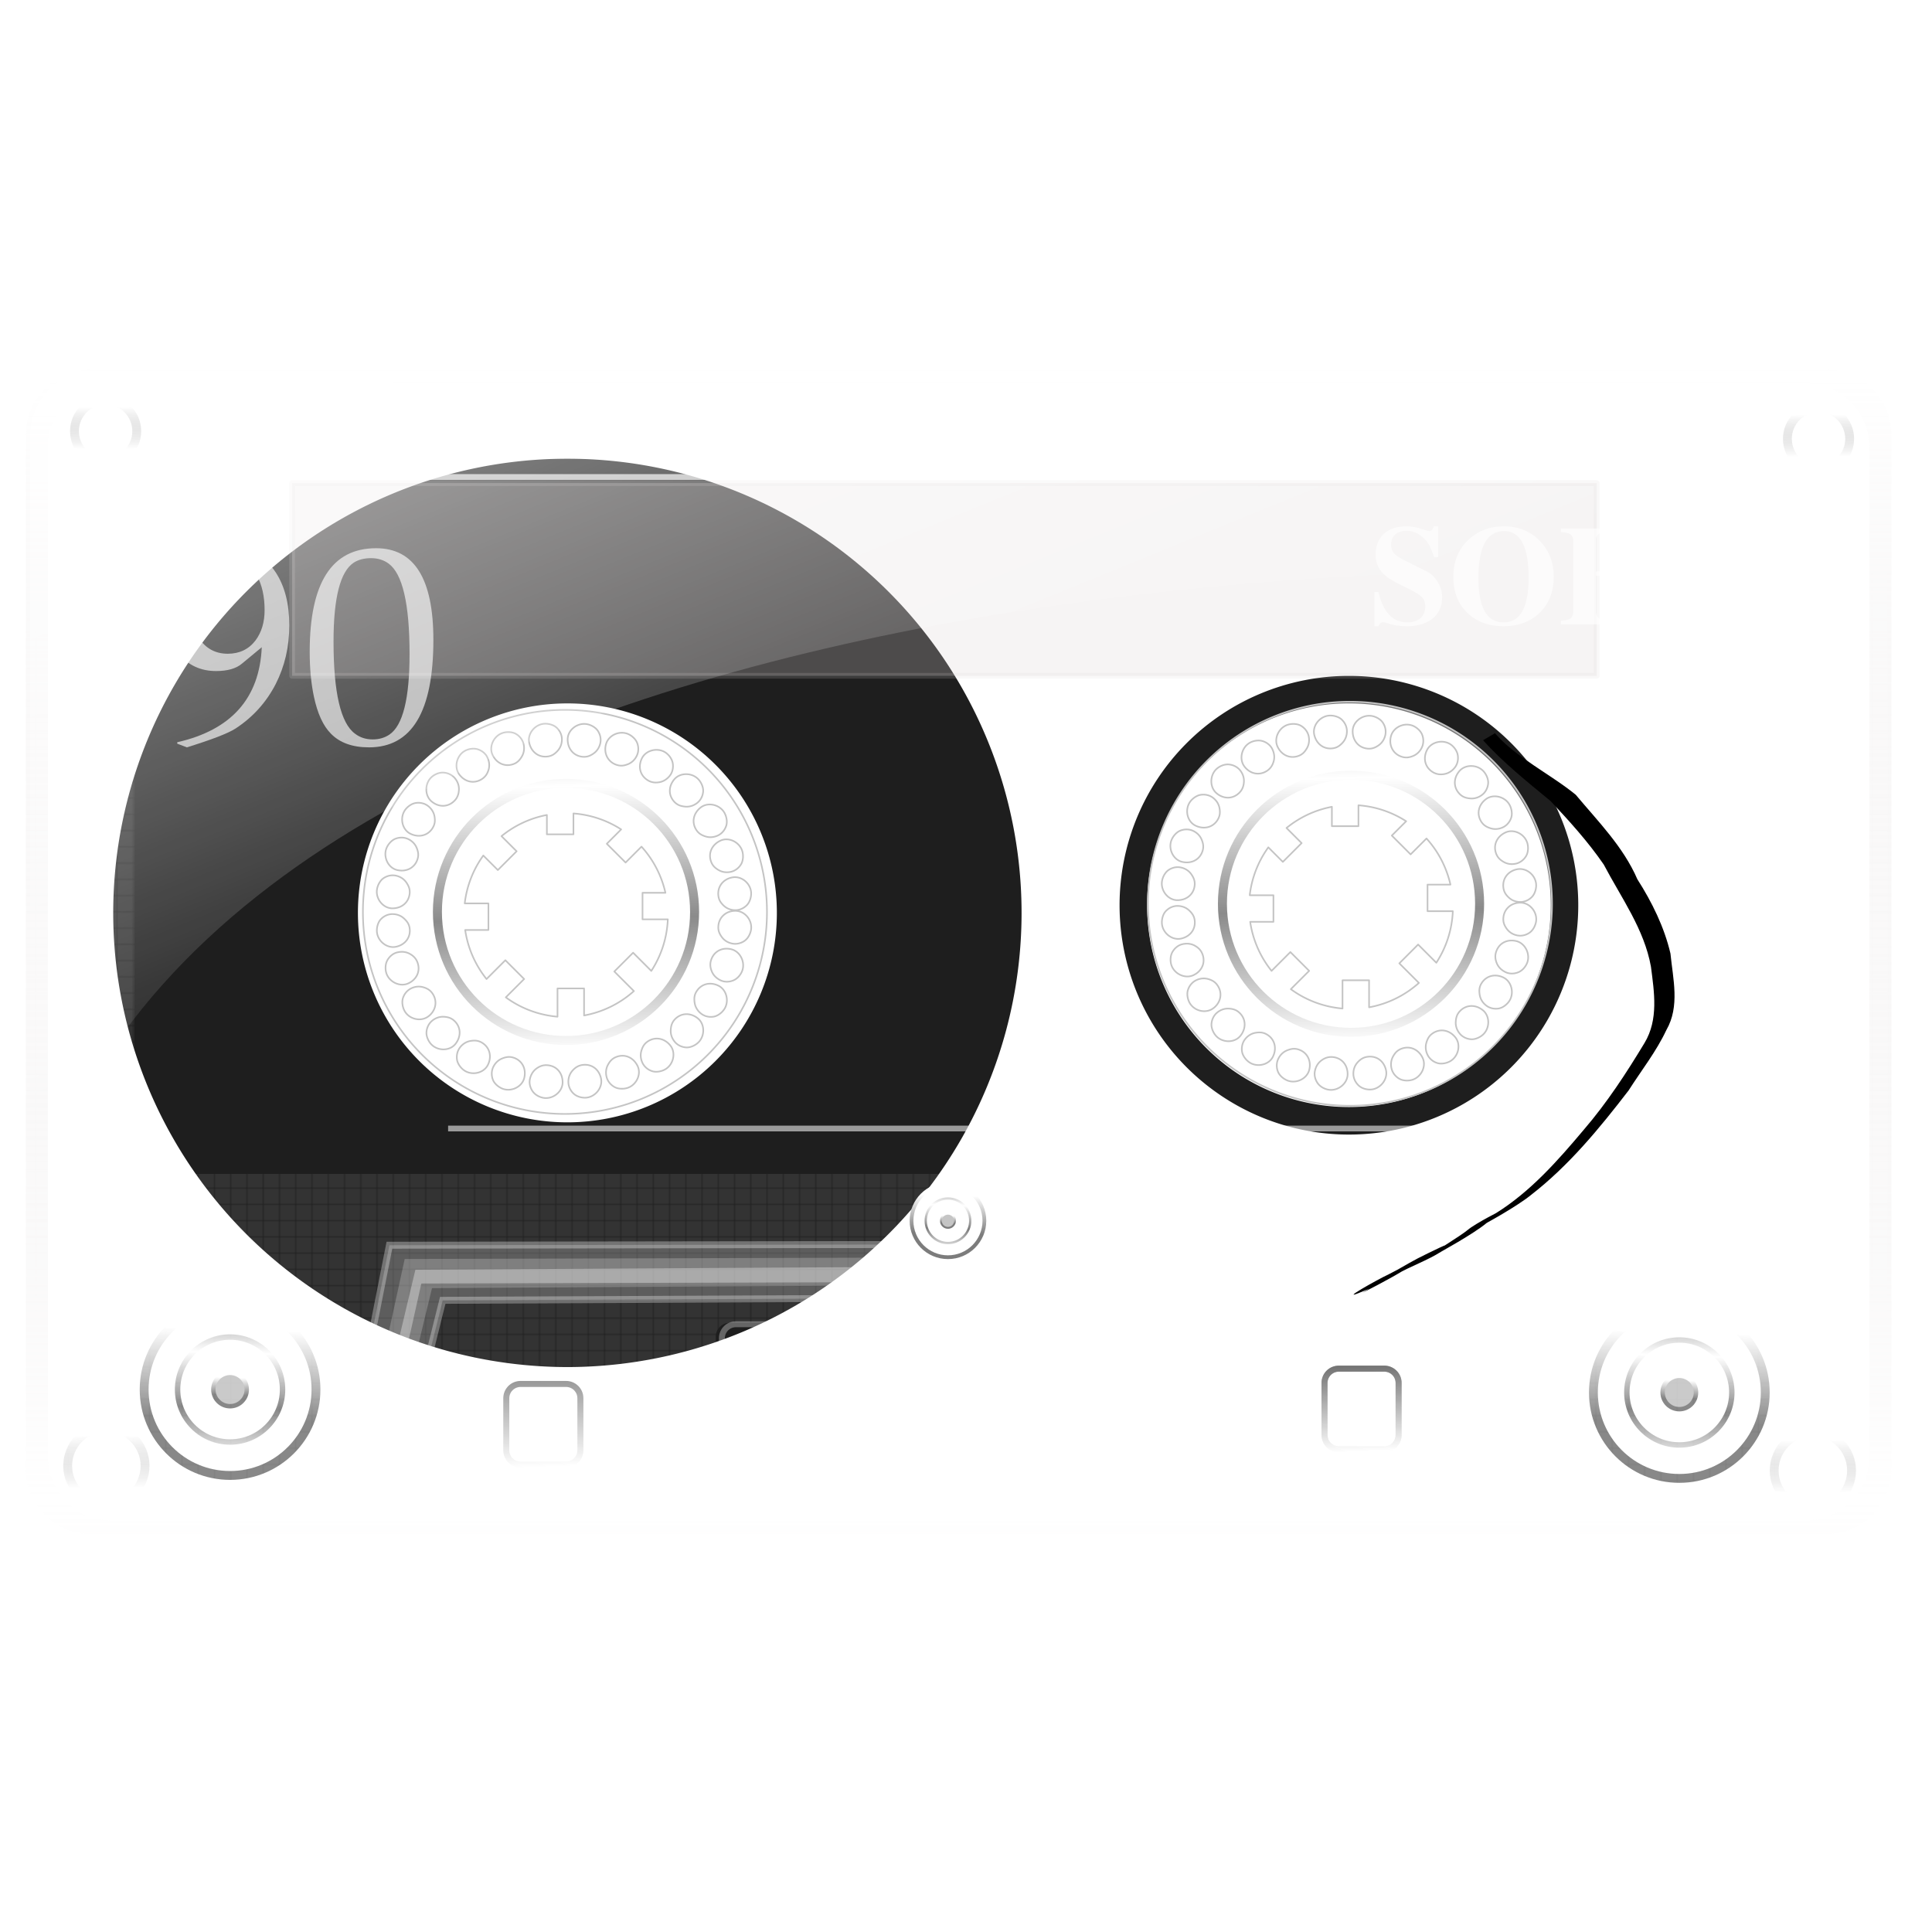 <?xml version="1.0" encoding="UTF-8" standalone="no"?>
<!-- Created with Inkscape (http://www.inkscape.org/) -->

<svg
   xmlns:dc="http://purl.org/dc/elements/1.1/"
   xmlns:cc="http://creativecommons.org/ns#"
   xmlns:rdf="http://www.w3.org/1999/02/22-rdf-syntax-ns#"
   xmlns:svg="http://www.w3.org/2000/svg"
   xmlns="http://www.w3.org/2000/svg"
   xmlns:xlink="http://www.w3.org/1999/xlink"
   xmlns:sodipodi="http://sodipodi.sourceforge.net/DTD/sodipodi-0.dtd"
   xmlns:inkscape="http://www.inkscape.org/namespaces/inkscape"
   version="1.1"
   id="svg2"
   width="255"
   height="255"
   viewBox="0 0 255 255"
   sodipodi:docname="tar.svg"
   inkscape:version="0.92.5 (2060ec1f9f, 2020-04-08)">
  <defs
     id="defs6">
    <pattern
       inkscape:collect="always"
       xlink:href="#pattern6603"
       id="pattern931"
       patternTransform="translate(-26.063,21.014)" />
    <linearGradient
       inkscape:collect="always"
       id="linearGradient7362">
      <stop
         style="stop-color:#ffffff;stop-opacity:1;"
         offset="0"
         id="stop7358" />
      <stop
         style="stop-color:#5d5d5d;stop-opacity:1"
         offset="1"
         id="stop7360" />
    </linearGradient>
    <pattern
       inkscape:collect="always"
       xlink:href="#pattern6603"
       id="pattern7354"
       patternTransform="translate(-30.204,-241.038)" />
    <linearGradient
       inkscape:collect="always"
       id="linearGradient7333">
      <stop
         style="stop-color:#ffffff;stop-opacity:0.633"
         offset="0"
         id="stop7329" />
      <stop
         style="stop-color:#ffffff;stop-opacity:0;"
         offset="1"
         id="stop7331" />
    </linearGradient>
    <linearGradient
       inkscape:collect="always"
       id="linearGradient6509">
      <stop
         style="stop-color:#ffffff;stop-opacity:0.429"
         offset="0"
         id="stop6505" />
      <stop
         style="stop-color:#d9d3d3;stop-opacity:0.163"
         offset="1"
         id="stop6507" />
    </linearGradient>
    <linearGradient
       inkscape:collect="always"
       id="linearGradient6474">
      <stop
         style="stop-color:#ffffff;stop-opacity:1"
         offset="0"
         id="stop6470" />
      <stop
         style="stop-color:#8a8a8a;stop-opacity:1"
         offset="1"
         id="stop6472" />
    </linearGradient>
    <linearGradient
       id="linearGradient847"
       inkscape:collect="always">
      <stop
         id="stop843"
         offset="0"
         style="stop-color:#7c7c7c;stop-opacity:1" />
      <stop
         id="stop845"
         offset="1"
         style="stop-color:#ffffff;stop-opacity:1" />
    </linearGradient>
    <linearGradient
       inkscape:collect="always"
       id="linearGradient825">
      <stop
         style="stop-color:#a0a0a0;stop-opacity:0"
         offset="0"
         id="stop821" />
      <stop
         style="stop-color:#ffffff;stop-opacity:1"
         offset="1"
         id="stop823" />
    </linearGradient>
    <linearGradient
       inkscape:collect="always"
       xlink:href="#linearGradient825"
       id="linearGradient827"
       x1="-755.656"
       y1="950.632"
       x2="-756.485"
       y2="798.154"
       gradientUnits="userSpaceOnUse"
       gradientTransform="matrix(0.231,0,0,0.231,289.623,-60.386)" />
    <linearGradient
       inkscape:collect="always"
       xlink:href="#linearGradient825"
       id="linearGradient831"
       gradientUnits="userSpaceOnUse"
       gradientTransform="matrix(0.231,0,0,0.231,1444.683,-57.188)"
       x1="-755.656"
       y1="950.632"
       x2="-756.485"
       y2="798.154" />
    <linearGradient
       inkscape:collect="always"
       xlink:href="#linearGradient847"
       id="linearGradient841"
       x1="-881.844"
       y1="779.101"
       x2="-879.866"
       y2="718.098"
       gradientUnits="userSpaceOnUse" />
    <linearGradient
       inkscape:collect="always"
       xlink:href="#linearGradient847"
       id="linearGradient851"
       gradientUnits="userSpaceOnUse"
       x1="-881.844"
       y1="779.101"
       x2="-879.866"
       y2="718.098"
       gradientTransform="matrix(0.194,0,0,0.194,-709.298,611.517)" />
    <linearGradient
       inkscape:collect="always"
       xlink:href="#linearGradient847"
       id="linearGradient855"
       gradientUnits="userSpaceOnUse"
       x1="-881.844"
       y1="779.101"
       x2="-879.866"
       y2="718.098"
       gradientTransform="matrix(0.611,0,0,0.611,-342.586,295.359)"
       spreadMethod="reflect" />
    <linearGradient
       inkscape:collect="always"
       xlink:href="#linearGradient847"
       id="linearGradient870"
       gradientUnits="userSpaceOnUse"
       x1="-881.844"
       y1="779.101"
       x2="-879.866"
       y2="718.098" />
    <linearGradient
       inkscape:collect="always"
       xlink:href="#linearGradient847"
       id="linearGradient872"
       gradientUnits="userSpaceOnUse"
       gradientTransform="matrix(0.194,0,0,0.194,-709.298,611.517)"
       x1="-881.844"
       y1="779.101"
       x2="-879.866"
       y2="718.098" />
    <linearGradient
       inkscape:collect="always"
       xlink:href="#linearGradient847"
       id="linearGradient874"
       gradientUnits="userSpaceOnUse"
       gradientTransform="matrix(0.611,0,0,0.611,-342.586,295.359)"
       x1="-881.844"
       y1="779.101"
       x2="-879.866"
       y2="718.098"
       spreadMethod="reflect" />
    <linearGradient
       inkscape:collect="always"
       xlink:href="#linearGradient6474"
       id="linearGradient6476"
       x1="-355.17"
       y1="312.814"
       x2="-353.351"
       y2="402.728"
       gradientUnits="userSpaceOnUse"
       spreadMethod="reflect" />
    <linearGradient
       inkscape:collect="always"
       xlink:href="#linearGradient6474"
       id="linearGradient6488"
       gradientUnits="userSpaceOnUse"
       x1="-355.17"
       y1="312.814"
       x2="-353.351"
       y2="402.728"
       spreadMethod="reflect" />
    <linearGradient
       inkscape:collect="always"
       xlink:href="#linearGradient6509"
       id="linearGradient6511"
       x1="-276.703"
       y1="49.224"
       x2="-276.703"
       y2="429.137"
       gradientUnits="userSpaceOnUse"
       spreadMethod="reflect"
       gradientTransform="translate(943.682,-641.85)" />
    <linearGradient
       id="linearGradient825-5"
       inkscape:collect="always">
      <stop
         id="stop821-3"
         offset="0"
         style="stop-color:#b5b5b5;stop-opacity:0.216" />
      <stop
         style="stop-color:#aeaeae;stop-opacity:0.42"
         offset="0.543"
         id="stop885" />
      <stop
         id="stop823-5"
         offset="1"
         style="stop-color:#ffffff;stop-opacity:0.592" />
    </linearGradient>
    <linearGradient
       gradientUnits="userSpaceOnUse"
       y2="8.323"
       x2="8.463"
       y1="3.357"
       x1="3.113"
       id="linearGradient827-6"
       xlink:href="#linearGradient825-5"
       inkscape:collect="always" />
    <filter
       height="1.24"
       y="-0.12"
       width="1.24"
       x="-0.12"
       id="filter881"
       style="color-interpolation-filters:sRGB"
       inkscape:collect="always">
      <feGaussianBlur
         id="feGaussianBlur883"
         stdDeviation="0.416"
         inkscape:collect="always" />
    </filter>
    <pattern
       patternUnits="userSpaceOnUse"
       width="10.719"
       height="10.719"
       patternTransform="translate(-26.063,416.997)"
       id="pattern6603">
      <g
         transform="translate(-0.035)"
         id="g6601">
        <rect
           style="opacity:1;fill:#ffffff;fill-opacity:0.184;stroke:none;stroke-width:13.1;stroke-linecap:round;stroke-linejoin:round;stroke-miterlimit:4;stroke-dasharray:none;stroke-dashoffset:0;stroke-opacity:1;paint-order:fill markers stroke"
           id="rect817-9"
           width="10.719"
           height="10.719"
           x="0.035"
           y="-1.7763568e-15" />
        <circle
           style="opacity:1;fill:url(#linearGradient827-6);fill-opacity:1;stroke:none;stroke-width:14.302;stroke-linecap:round;stroke-linejoin:round;stroke-miterlimit:4;stroke-dasharray:none;stroke-dashoffset:0;stroke-opacity:1;paint-order:fill markers stroke;filter:url(#filter881)"
           id="path819-1"
           cx="5.351"
           cy="5.456"
           r="4.162" />
      </g>
    </pattern>
    <linearGradient
       inkscape:collect="always"
       xlink:href="#linearGradient7333"
       id="linearGradient7335"
       x1="211.438"
       y1="-9.865"
       x2="408.942"
       y2="474.603"
       gradientUnits="userSpaceOnUse"
       gradientTransform="translate(0,-657)" />
    <linearGradient
       inkscape:collect="always"
       xlink:href="#linearGradient7362"
       id="linearGradient7364"
       x1="411.527"
       y1="802.254"
       x2="409.558"
       y2="744.548"
       gradientUnits="userSpaceOnUse"
       gradientTransform="translate(0,-657)" />
    <linearGradient
       inkscape:collect="always"
       xlink:href="#linearGradient7362"
       id="linearGradient7368"
       gradientUnits="userSpaceOnUse"
       x1="411.527"
       y1="802.254"
       x2="409.558"
       y2="744.548"
       gradientTransform="translate(553.825,-667.352)" />
    <linearGradient
       inkscape:collect="always"
       xlink:href="#linearGradient825"
       id="linearGradient7394"
       gradientUnits="userSpaceOnUse"
       gradientTransform="matrix(0.186,0,0,0.186,255.254,-720.733)"
       x1="-755.656"
       y1="950.632"
       x2="-756.485"
       y2="798.154" />
    <linearGradient
       inkscape:collect="always"
       xlink:href="#linearGradient825"
       id="linearGradient7398"
       gradientUnits="userSpaceOnUse"
       gradientTransform="matrix(0.186,0,0,0.186,1414.663,-715.557)"
       x1="-755.656"
       y1="950.632"
       x2="-756.485"
       y2="798.154" />
    <linearGradient
       inkscape:collect="always"
       xlink:href="#linearGradient847"
       id="linearGradient7408"
       gradientUnits="userSpaceOnUse"
       x1="-881.844"
       y1="779.101"
       x2="-879.866"
       y2="718.098" />
    <linearGradient
       inkscape:collect="always"
       xlink:href="#linearGradient847"
       id="linearGradient7410"
       gradientUnits="userSpaceOnUse"
       gradientTransform="matrix(0.194,0,0,0.194,-709.298,611.517)"
       x1="-881.844"
       y1="779.101"
       x2="-879.866"
       y2="718.098" />
    <linearGradient
       inkscape:collect="always"
       xlink:href="#linearGradient847"
       id="linearGradient7412"
       gradientUnits="userSpaceOnUse"
       gradientTransform="matrix(0.611,0,0,0.611,-342.586,295.359)"
       x1="-881.844"
       y1="779.101"
       x2="-879.866"
       y2="718.098"
       spreadMethod="reflect" />
    <linearGradient
       inkscape:collect="always"
       xlink:href="#linearGradient7362"
       id="linearGradient933"
       gradientUnits="userSpaceOnUse"
       gradientTransform="translate(553.825,-667.352)"
       x1="411.527"
       y1="802.254"
       x2="409.558"
       y2="744.548" />
  </defs>
  <sodipodi:namedview
     pagecolor="#ff0000"
     bordercolor="#666666"
     borderopacity="1"
     objecttolerance="10"
     gridtolerance="10"
     guidetolerance="10"
     inkscape:pageopacity="0"
     inkscape:pageshadow="2"
     inkscape:window-width="640"
     inkscape:window-height="480"
     id="namedview4"
     showgrid="false"
     inkscape:snap-to-guides="false"
     inkscape:snap-grids="false"
     inkscape:snap-others="false"
     inkscape:object-nodes="false"
     inkscape:snap-nodes="false"
     inkscape:snap-global="false"
     inkscape:zoom="3.454902"
     inkscape:cx="127.5"
     inkscape:cy="127.5"
     inkscape:current-layer="svg2" />
  <rect
     style="fill:url(#pattern931);stroke:none"
     width="10.719"
     height="10.719"
     x="-26.063"
     y="21.014"
     id="rect6608" />
  <g
     id="g988"
     transform="matrix(0.195,0,0,0.195,-8.602,165.307)">
    <path
       inkscape:connector-curvature="0"
       id="rect6502"
       d="m 108.51,-597.02 c -24.414,0 -44.068,19.655 -44.068,44.068 v 700 c 0,24.414 19.655,44.066 44.068,44.066 H 1283.086 c 24.414,0 44.066,-19.653 44.066,-44.066 v -700 c 0,-24.414 -19.653,-44.068 -44.066,-44.068 z M 779.291,45.496 h 30.25 c 5.267,0 9.508,4.241 9.508,9.508 v 34.572 c 0,5.267 -4.241,9.506 -9.508,9.506 h -30.25 c -5.267,0 -9.508,-4.239 -9.508,-9.506 V 55.004 c 0,-5.267 4.241,-9.508 9.508,-9.508 z m -237.059,3.105 h 30.25 c 5.267,0 9.508,4.241 9.508,9.508 v 34.572 c 0,5.267 -4.241,9.508 -9.508,9.508 h -30.25 c -5.267,0 -9.508,-4.241 -9.508,-9.508 V 58.109 c 0,-5.267 4.241,-9.508 9.508,-9.508 z M 950.303,78.658 h 30.795 c 5.362,0 9.678,4.316 9.678,9.678 v 35.193 c 0,5.362 -4.316,9.68 -9.678,9.68 h -30.795 c -5.362,0 -9.678,-4.318 -9.678,-9.68 V 88.336 c 0,-5.362 4.316,-9.678 9.678,-9.678 z M 396.479,89.01 h 30.795 c 5.362,0 9.678,4.316 9.678,9.678 v 35.193 c 0,5.362 -4.316,9.68 -9.678,9.68 h -30.795 c -5.362,0 -9.678,-4.318 -9.678,-9.68 V 98.688 c 0,-5.362 4.316,-9.678 9.678,-9.678 z"
       style="opacity:1;fill:#ffffff;fill-opacity:0.294;stroke:none;stroke-width:13.1;stroke-linecap:round;stroke-linejoin:round;stroke-miterlimit:4;stroke-dasharray:none;stroke-dashoffset:0;stroke-opacity:1;paint-order:fill markers stroke" />
    <path
       inkscape:connector-curvature="0"
       id="rect817"
       d="m 105.678,-597.463 c -24.414,0 -44.066,19.653 -44.066,44.066 v 700 c 0,24.414 19.653,44.068 44.066,44.068 H 1280.255 c 24.414,0 44.068,-19.655 44.068,-44.068 v -700 c 0,-24.414 -19.655,-44.066 -44.068,-44.066 z m 13.887,9.316 H 1266.37 c 23.836,0 43.027,19.189 43.027,43.025 v 683.451 c 0,23.836 -19.191,43.025 -43.027,43.025 H 119.565 c -23.836,0 -43.027,-19.189 -43.027,-43.025 v -683.451 c 0,-23.836 19.191,-43.025 43.027,-43.025 z"
       style="opacity:1;fill:url(#linearGradient6511);fill-opacity:1;stroke:none;stroke-width:13.1;stroke-linecap:round;stroke-linejoin:round;stroke-miterlimit:4;stroke-dasharray:none;stroke-dashoffset:0;stroke-opacity:1;paint-order:fill markers stroke" />
    <circle
       r="26.183"
       cy="144.423"
       cx="116.109"
       id="path819"
       style="opacity:1;fill:#ffffff;fill-opacity:0.163;stroke:url(#linearGradient827);stroke-width:6;stroke-linecap:round;stroke-linejoin:round;stroke-miterlimit:4;stroke-dasharray:none;stroke-dashoffset:0;stroke-opacity:1;paint-order:fill markers stroke" />
    <circle
       style="opacity:1;fill:#ffffff;fill-opacity:0.163;stroke:url(#linearGradient831);stroke-width:6;stroke-linecap:round;stroke-linejoin:round;stroke-miterlimit:4;stroke-dasharray:none;stroke-dashoffset:0;stroke-opacity:1;paint-order:fill markers stroke"
       id="circle829"
       cx="1271.169"
       cy="147.621"
       r="26.183" />
    <path
       inkscape:connector-curvature="0"
       id="path6490"
       d="M 428.159,-537.254 A 307.409,307.409 0 0 0 120.749,-229.846 307.409,307.409 0 0 0 428.159,77.564 307.409,307.409 0 0 0 735.569,-229.846 307.409,307.409 0 0 0 428.159,-537.254 Z m 0,165.629 a 141.779,141.779 0 0 1 141.779,141.779 141.779,141.779 0 0 1 -141.779,141.779 141.779,141.779 0 0 1 -141.779,-141.779 141.779,141.779 0 0 1 141.779,-141.779 z"
       style="opacity:1;fill:#1e1e1e;fill-opacity:1;stroke:none;stroke-width:6.182;stroke-linecap:round;stroke-linejoin:round;stroke-miterlimit:4;stroke-dasharray:none;stroke-dashoffset:0;stroke-opacity:1;paint-order:fill markers stroke" />
    <g
       transform="translate(1080.19,-666.202)"
       id="g860">
      <circle
         style="opacity:1;fill:#ffffff;fill-opacity:0.396;stroke:url(#linearGradient841);stroke-width:6;stroke-linecap:round;stroke-linejoin:round;stroke-miterlimit:4;stroke-dasharray:none;stroke-dashoffset:0;stroke-opacity:1;paint-order:fill markers stroke"
         id="path833"
         cx="-880.352"
         cy="758.99"
         r="58.154" />
      <circle
         r="11.299"
         cy="758.99"
         cx="-880.352"
         id="circle849"
         style="opacity:1;fill:#292929;fill-opacity:0.273;stroke:url(#linearGradient851);stroke-width:3;stroke-linecap:round;stroke-linejoin:round;stroke-miterlimit:4;stroke-dasharray:none;stroke-dashoffset:0;stroke-opacity:1;paint-order:fill markers stroke" />
      <circle
         r="35.523"
         cy="758.99"
         cx="-880.352"
         id="circle853"
         style="opacity:1;fill:none;fill-opacity:0.49;stroke:url(#linearGradient855);stroke-width:3.665;stroke-linecap:round;stroke-linejoin:round;stroke-miterlimit:4;stroke-dasharray:none;stroke-dashoffset:0;stroke-opacity:1;paint-order:fill markers stroke" />
    </g>
    <g
       id="g868"
       transform="translate(2061.136,-664.2)">
      <circle
         r="58.154"
         cy="758.99"
         cx="-880.352"
         id="circle862"
         style="opacity:1;fill:#ffffff;fill-opacity:0.396;stroke:url(#linearGradient870);stroke-width:6;stroke-linecap:round;stroke-linejoin:round;stroke-miterlimit:4;stroke-dasharray:none;stroke-dashoffset:0;stroke-opacity:1;paint-order:fill markers stroke" />
      <circle
         style="opacity:1;fill:#292929;fill-opacity:0.273;stroke:url(#linearGradient872);stroke-width:3;stroke-linecap:round;stroke-linejoin:round;stroke-miterlimit:4;stroke-dasharray:none;stroke-dashoffset:0;stroke-opacity:1;paint-order:fill markers stroke"
         id="circle864"
         cx="-880.352"
         cy="758.99"
         r="11.299" />
      <circle
         style="opacity:1;fill:none;fill-opacity:0.49;stroke:url(#linearGradient874);stroke-width:3.665;stroke-linecap:round;stroke-linejoin:round;stroke-miterlimit:4;stroke-dasharray:none;stroke-dashoffset:0;stroke-opacity:1;paint-order:fill markers stroke"
         id="circle866"
         cx="-880.352"
         cy="758.99"
         r="35.523" />
    </g>
    <path
       inkscape:connector-curvature="0"
       id="rect6523"
       d="m 104.369,-598.055 c -24.414,0 -44.068,19.655 -44.068,44.068 v 700 c 0,24.414 19.655,44.066 44.068,44.066 H 1278.945 c 24.414,0 44.066,-19.653 44.066,-44.066 v -700 c 0,-24.414 -19.653,-44.068 -44.066,-44.068 z m 58.426,46.584 h 1057.723 c 15.435,0 27.861,12.424 27.861,27.859 v 442.562 c 0,15.435 -12.426,27.861 -27.861,27.861 H 162.795 c -15.435,0 -27.861,-12.426 -27.861,-27.861 v -442.562 c 0,-15.435 12.426,-27.859 27.861,-27.859 z M 775.15,44.461 h 30.25 c 5.267,0 9.508,4.241 9.508,9.508 v 34.572 c 0,5.267 -4.241,9.506 -9.508,9.506 h -30.25 c -5.267,0 -9.508,-4.239 -9.508,-9.506 V 53.969 c 0,-5.267 4.241,-9.508 9.508,-9.508 z m -237.059,3.105 h 30.25 c 5.267,0 9.508,4.241 9.508,9.508 v 34.572 c 0,5.267 -4.241,9.508 -9.508,9.508 h -30.25 c -5.267,0 -9.508,-4.241 -9.508,-9.508 V 57.074 c 0,-5.267 4.241,-9.508 9.508,-9.508 z m 408.07,30.057 h 30.795 c 5.362,0 9.678,4.316 9.678,9.678 v 35.193 c 0,5.362 -4.316,9.68 -9.678,9.68 h -30.795 c -5.362,0 -9.678,-4.318 -9.678,-9.68 V 87.301 c 0,-5.362 4.316,-9.678 9.678,-9.678 z M 392.338,87.975 h 30.795 c 5.362,0 9.678,4.316 9.678,9.678 v 35.193 c 0,5.362 -4.316,9.68 -9.678,9.68 h -30.795 c -5.362,0 -9.678,-4.318 -9.678,-9.68 V 97.652 c 0,-5.362 4.316,-9.678 9.678,-9.678 z"
       style="opacity:0.51;fill:url(#pattern7354);fill-opacity:1;stroke:none;stroke-width:13.1;stroke-linecap:round;stroke-linejoin:round;stroke-miterlimit:4;stroke-dasharray:none;stroke-dashoffset:0;stroke-opacity:1;paint-order:fill markers stroke" />
    <g
       transform="translate(773.925,-628.183)"
       id="g6480">
      <path
         style="opacity:1;fill:#ffffff;fill-opacity:0.396;stroke:#c4c4c4;stroke-width:1.1;stroke-linecap:round;stroke-linejoin:round;stroke-miterlimit:4;stroke-dasharray:none;stroke-dashoffset:0;stroke-opacity:1;paint-order:fill markers stroke"
         d="m -347.428,260.948 a 136.744,136.744 0 0 0 -136.744,136.744 136.744,136.744 0 0 0 136.744,136.744 136.744,136.744 0 0 0 136.746,-136.744 136.744,136.744 0 0 0 -136.746,-136.744 z m -13.287,9.354 c 2.706,-0.013 5.776,0.927 7.672,2.688 2.167,2.012 3.522,4.838 3.559,7.795 0.037,2.957 -0.961,5.794 -2.973,7.961 -2.012,2.167 -3.975,3.451 -6.914,3.779 -6.119,0.684 -10.967,-3.333 -12.248,-9.355 -1.281,-6.023 3.652,-12.121 9.771,-12.805 0.367,-0.041 0.746,-0.061 1.133,-0.062 z m 26.338,0.135 c 0.381,7.2e-4 0.764,0.022 1.146,0.064 2.939,0.328 6.333,2.086 8.004,4.525 1.671,2.44 2.365,5.504 1.75,8.396 -0.615,2.892 -2.213,5.431 -4.652,7.102 -2.44,1.671 -4.639,2.465 -7.578,2.137 -6.119,-0.684 -9.955,-5.704 -9.879,-11.861 0.072,-5.772 5.49,-10.374 11.209,-10.363 z m -51.926,5.551 c 2.019,-0.084 4.102,0.293 5.699,1.223 2.556,1.487 4.492,3.936 5.178,6.812 0.686,2.876 0.339,5.876 -1.148,8.432 -1.487,2.556 -3.118,4.279 -5.914,5.242 -5.822,2.005 -11.414,-0.8 -13.977,-6.398 -2.563,-5.599 0.893,-12.678 6.715,-14.684 1.048,-0.361 2.236,-0.577 3.447,-0.627 z m 77.57,0.443 c 1.125,0.018 2.254,0.206 3.346,0.582 2.796,0.963 5.703,3.46 6.801,6.205 1.098,2.745 1.1,5.901 -0.131,8.59 -1.231,2.689 -3.335,4.804 -6.08,5.902 -2.745,1.098 -5.056,1.348 -7.852,0.385 -5.822,-2.005 -8.605,-7.832 -7.031,-13.785 1.279,-4.837 6.072,-7.955 10.947,-7.879 z m -101.051,10.775 c 0.291,-0.011 0.581,-0.01 0.869,0.002 0.767,0.032 1.519,0.147 2.229,0.354 2.839,0.825 5.403,2.756 6.699,5.414 1.296,2.658 1.72,5.563 0.895,8.402 -0.825,2.839 -2.259,4.992 -4.777,6.541 -5.245,3.226 -11.274,1.757 -14.998,-3.146 -3.724,-4.904 -1.929,-12.622 3.316,-15.848 1.653,-1.017 3.732,-1.642 5.768,-1.719 z m 124.654,0.801 c 1.985,0.059 3.956,0.617 5.65,1.717 2.48,1.61 4.565,4.501 5.037,7.42 0.472,2.919 -0.172,6.065 -2.018,8.375 -1.846,2.31 -4.288,3.942 -7.207,4.414 -2.919,0.472 -5.475,0.102 -7.955,-1.508 -5.164,-3.353 -6.429,-9.429 -3.596,-14.896 1.771,-3.417 5.459,-5.358 9.236,-5.516 0.283,-0.012 0.568,-0.014 0.852,-0.006 z m -144.504,15.389 c 2.951,0.183 5.807,1.535 7.709,3.799 1.902,2.264 2.911,5.068 2.729,8.02 -0.183,2.951 -1.088,5.377 -3.205,7.441 -4.408,4.3 -10.575,4.221 -15.289,0.26 -4.714,-3.961 -4.689,-11.921 -0.281,-16.221 2.117,-2.065 5.387,-3.482 8.338,-3.299 z m 164.154,1.055 c 3.008,-0.016 6.057,1.107 8.207,3.311 2.065,2.117 3.644,5.572 3.389,8.518 -0.256,2.946 -1.637,5.736 -3.947,7.582 -2.31,1.846 -5.177,2.816 -8.123,2.561 -2.946,-0.256 -5.215,-0.973 -7.279,-3.09 -4.3,-4.408 -4.162,-10.637 -0.201,-15.352 1.98,-2.357 4.947,-3.513 7.955,-3.529 z m -180.791,19.373 c 2.207,0.076 4.378,0.796 6.145,2.137 2.355,1.788 3.965,4.308 4.438,7.227 0.472,2.919 0.227,5.231 -1.322,7.75 -3.226,5.245 -9.438,6.566 -14.973,3.867 -5.535,-2.699 -7.245,-10.302 -4.02,-15.547 1.549,-2.519 4.608,-4.822 7.527,-5.295 0.73,-0.118 1.469,-0.164 2.205,-0.139 z m 197.137,1.154 c 3.722,0.092 7.466,2.04 9.482,5.318 1.549,2.519 2.295,6.246 1.4,9.064 -0.895,2.818 -2.866,5.245 -5.523,6.541 -2.658,1.296 -5.656,1.607 -8.475,0.713 -2.818,-0.895 -4.846,-2.118 -6.395,-4.637 -3.226,-5.245 -1.691,-11.321 3.213,-15.045 1.839,-1.396 4.064,-2.01 6.297,-1.955 z m -92.539,6.072 a 69.054,69.054 0 0 1 32.295,10.793 l -9.715,9.715 12.715,12.715 10.76,-10.76 a 69.054,69.054 0 0 1 16.203,31.232 h -15.504 v 17.982 h 17.119 a 69.054,69.054 0 0 1 -11.172,34.9 l -12.32,-12.32 -12.715,12.717 13.254,13.254 a 69.054,69.054 0 0 1 -33.727,16.51 v -18.305 h -17.984 v 19.133 a 69.054,69.054 0 0 1 -34.984,-13.102 l 12.406,-12.404 -12.717,-12.717 -12.732,12.734 a 69.054,69.054 0 0 1 -14.469,-33.207 h 15.742 V 391.938 h -16.045 a 69.054,69.054 0 0 1 12.58,-32.418 l 9.838,9.838 12.715,-12.715 -10.238,-10.238 a 69.054,69.054 0 0 1 30.713,-14.332 v 13.109 h 17.982 z m -116.26,16.336 c 1.464,0.014 2.919,0.318 4.264,0.934 2.689,1.231 4.824,3.344 5.922,6.09 1.098,2.745 1.406,5.079 0.443,7.875 -2.005,5.822 -7.719,8.481 -13.709,7.053 -5.99,-1.428 -9.378,-8.495 -7.373,-14.316 0.963,-2.796 3.401,-5.724 6.146,-6.822 1.373,-0.549 2.843,-0.826 4.307,-0.812 z m 220.178,1.199 c 4.426,0.172 8.74,3.225 10.244,7.592 0.963,2.796 0.833,6.608 -0.654,9.164 -1.487,2.556 -3.956,4.498 -6.832,5.184 -2.876,0.686 -5.856,0.335 -8.412,-1.152 -2.556,-1.487 -4.221,-3.138 -5.184,-5.934 -2.005,-5.822 0.878,-11.445 6.477,-14.008 1.4,-0.641 2.886,-0.903 4.361,-0.846 z m -226.307,24.334 c 0.73,-0.005 1.462,0.067 2.186,0.221 2.892,0.615 5.453,2.214 7.123,4.654 1.671,2.44 2.528,4.649 2.199,7.588 -0.684,6.119 -5.622,9.961 -11.779,9.885 -6.157,-0.076 -11.065,-6.242 -10.381,-12.361 0.328,-2.939 2.023,-6.341 4.463,-8.012 1.83,-1.253 3.999,-1.959 6.189,-1.975 z m 232.15,1.26 c 5.21,0.243 9.868,4.587 10.467,9.941 0.328,2.939 -0.674,6.643 -2.686,8.811 -2.012,2.167 -4.86,3.52 -7.816,3.557 -2.957,0.037 -5.774,-0.959 -7.941,-2.971 -2.167,-2.012 -3.388,-3.981 -3.717,-6.92 -0.684,-6.119 3.383,-11.129 9.436,-12.262 0.757,-0.142 1.514,-0.191 2.258,-0.156 z m -0.029,22.795 c 6.157,0.076 11.101,5.961 10.568,12.096 -0.256,2.946 -1.952,6.381 -4.35,8.111 -2.398,1.73 -5.451,2.497 -8.357,1.953 -2.906,-0.544 -5.477,-2.075 -7.207,-4.473 -1.73,-2.398 -2.555,-4.574 -2.299,-7.52 0.533,-6.134 5.488,-10.244 11.645,-10.168 z m -232.387,2.193 c 2.957,-0.037 5.815,0.959 7.982,2.971 2.167,2.012 3.515,3.972 3.844,6.91 0.684,6.119 -3.251,10.954 -9.273,12.234 -6.023,1.281 -12.203,-3.638 -12.887,-9.758 -0.328,-2.939 0.549,-6.634 2.561,-8.801 2.012,-2.167 4.817,-3.52 7.773,-3.557 z m 226.139,23.408 c 1.072,-0.016 2.18,0.107 3.303,0.375 5.99,1.428 9.539,8.54 7.533,14.361 -0.963,2.796 -3.247,5.523 -5.965,6.688 -2.718,1.165 -5.909,1.307 -8.598,0.076 -2.689,-1.231 -4.876,-3.216 -6.041,-5.934 -1.165,-2.718 -1.442,-5.296 -0.479,-8.092 1.629,-4.73 5.601,-7.404 10.246,-7.475 z m -219.473,2.133 c 1.79,0.022 3.546,0.442 5.166,1.332 2.591,1.424 4.387,3.288 5.35,6.084 2.005,5.822 -0.722,11.383 -6.32,13.945 -5.599,2.563 -12.756,-0.862 -14.762,-6.684 -0.963,-2.796 -0.832,-6.354 0.592,-8.945 1.424,-2.591 3.86,-4.672 6.736,-5.357 1.079,-0.257 2.164,-0.388 3.238,-0.375 z m 208.857,21.564 c 1.731,0.051 3.513,0.495 5.242,1.338 5.535,2.699 7.392,10.382 4.166,15.627 -1.549,2.519 -4.505,4.891 -7.424,5.363 -2.919,0.472 -5.962,-0.184 -8.316,-1.973 -2.355,-1.788 -3.998,-4.333 -4.471,-7.252 -0.472,-2.919 -0.332,-5.302 1.217,-7.82 2.218,-3.606 5.779,-5.394 9.586,-5.283 z m -197.75,1.961 c 1.076,-0.016 2.158,0.126 3.223,0.436 2.839,0.825 4.825,2.041 6.436,4.521 3.353,5.164 1.968,11.46 -2.936,15.184 -4.904,3.724 -12.415,2.123 -15.768,-3.041 -1.61,-2.48 -2.376,-6.231 -1.551,-9.07 0.825,-2.839 2.763,-5.327 5.389,-6.688 1.641,-0.85 3.414,-1.315 5.207,-1.342 z m 181.15,18.66 c 2.703,-0.07 5.47,0.893 7.875,2.814 4.811,3.844 4.895,11.723 0.596,16.131 -2.065,2.117 -5.496,3.765 -8.447,3.582 -2.951,-0.183 -5.78,-1.502 -7.682,-3.766 -1.902,-2.264 -2.939,-5.101 -2.756,-8.053 0.183,-2.951 0.859,-5.217 2.924,-7.334 2.15,-2.204 4.788,-3.305 7.49,-3.375 z m -165.039,1.758 c 0.364,-0.014 0.733,-0.011 1.102,0.012 2.951,0.183 5.17,0.904 7.287,2.969 4.408,4.3 4.349,10.617 0.506,15.428 -3.844,4.811 -11.669,4.833 -16.076,0.533 -2.117,-2.065 -3.718,-5.541 -3.535,-8.492 0.183,-2.951 1.517,-5.793 3.781,-7.695 1.981,-1.664 4.388,-2.655 6.936,-2.754 z m 145.271,14.771 c 3.394,0.017 6.69,1.697 9.092,4.703 3.844,4.811 2.17,12.481 -2.994,15.834 -2.48,1.61 -6.198,2.431 -9.037,1.605 -2.839,-0.825 -5.315,-2.746 -6.676,-5.371 -1.36,-2.625 -1.743,-5.608 -0.918,-8.447 0.825,-2.839 2.008,-4.878 4.488,-6.488 1.937,-1.257 4.009,-1.846 6.045,-1.836 z m -123.979,1.373 c 2.01,-0.072 3.804,0.327 5.693,1.488 5.245,3.226 6.605,9.366 3.906,14.9 -2.699,5.535 -10.343,7.319 -15.588,4.094 -2.519,-1.549 -4.856,-4.558 -5.328,-7.477 -0.472,-2.919 0.196,-5.979 1.984,-8.334 1.788,-2.355 4.319,-3.981 7.238,-4.453 0.73,-0.118 1.424,-0.195 2.094,-0.219 z m 100.969,10.258 c 4.165,0.132 7.878,2.728 9.902,6.879 2.699,5.535 -0.627,12.595 -6.398,14.742 -2.771,1.031 -6.592,0.975 -9.184,-0.449 -2.591,-1.424 -4.596,-3.852 -5.352,-6.711 -0.756,-2.859 -0.475,-5.838 0.949,-8.43 1.424,-2.591 3.041,-4.278 5.812,-5.309 1.443,-0.537 2.881,-0.767 4.27,-0.723 z m -76.854,0.801 c 0.968,0.019 1.956,0.194 3.004,0.555 5.822,2.005 8.504,7.639 7.076,13.629 -1.428,5.99 -8.516,9.458 -14.338,7.453 -2.796,-0.963 -5.748,-3.342 -6.846,-6.088 -1.098,-2.745 -1.117,-5.864 0.113,-8.553 1.231,-2.689 3.352,-4.841 6.098,-5.939 1.716,-0.686 3.279,-1.088 4.893,-1.057 z m 50.941,5.303 c 5.577,-0.118 9.889,3.619 11.09,9.266 1.281,6.023 -3.627,12.287 -9.746,12.971 -2.939,0.328 -6.385,-0.564 -8.602,-2.521 -2.216,-1.957 -3.64,-4.779 -3.75,-7.734 -0.11,-2.955 0.816,-5.786 2.773,-8.002 1.957,-2.216 4.163,-3.574 7.102,-3.902 0.382,-0.043 0.761,-0.068 1.133,-0.076 z m -25.877,0.25 c 0.353,0.006 0.713,0.027 1.08,0.068 6.119,0.684 9.965,5.536 9.889,11.693 -0.076,6.157 -6.246,11.151 -12.365,10.467 -2.939,-0.328 -6.1,-1.975 -7.83,-4.373 -1.73,-2.398 -2.564,-5.491 -1.949,-8.383 0.615,-2.892 2.071,-5.452 4.469,-7.182 2.098,-1.514 4.237,-2.33 6.707,-2.291 z"
         id="path944"
         inkscape:connector-curvature="0" />
      <circle
         style="opacity:1;fill:none;fill-opacity:0.829;stroke:url(#linearGradient6476);stroke-width:6.1;stroke-linecap:round;stroke-linejoin:round;stroke-miterlimit:4;stroke-dasharray:none;stroke-dashoffset:0;stroke-opacity:1;paint-order:fill markers stroke"
         id="path6468"
         cx="-346.708"
         cy="397.693"
         r="87.037" />
    </g>
    <path
       inkscape:connector-curvature="0"
       id="circle6492"
       d="m 957.139,-390.258 a 155.237,155.237 0 0 0 -155.236,155.236 155.237,155.237 0 0 0 155.236,155.238 155.237,155.237 0 0 0 155.236,-155.238 155.237,155.237 0 0 0 -155.236,-155.236 z m 0,18.633 a 136.603,136.603 0 0 1 136.604,136.604 136.603,136.603 0 0 1 -136.604,136.604 136.603,136.603 0 0 1 -136.603,-136.604 136.603,136.603 0 0 1 136.603,-136.604 z"
       style="opacity:1;fill:#1e1e1e;fill-opacity:1;stroke:none;stroke-width:3.122;stroke-linecap:round;stroke-linejoin:round;stroke-miterlimit:4;stroke-dasharray:none;stroke-dashoffset:0;stroke-opacity:1;paint-order:fill markers stroke" />
    <g
       id="g6486"
       transform="translate(1305.267,-633.709)">
      <path
         inkscape:connector-curvature="0"
         id="path6482"
         d="m -347.428,260.948 a 136.744,136.744 0 0 0 -136.744,136.744 136.744,136.744 0 0 0 136.744,136.744 136.744,136.744 0 0 0 136.746,-136.744 136.744,136.744 0 0 0 -136.746,-136.744 z m -13.287,9.354 c 2.706,-0.013 5.776,0.927 7.672,2.688 2.167,2.012 3.522,4.838 3.559,7.795 0.037,2.957 -0.961,5.794 -2.973,7.961 -2.012,2.167 -3.975,3.451 -6.914,3.779 -6.119,0.684 -10.967,-3.333 -12.248,-9.355 -1.281,-6.023 3.652,-12.121 9.771,-12.805 0.367,-0.041 0.746,-0.061 1.133,-0.062 z m 26.338,0.135 c 0.381,7.2e-4 0.764,0.022 1.146,0.064 2.939,0.328 6.333,2.086 8.004,4.525 1.671,2.44 2.365,5.504 1.75,8.396 -0.615,2.892 -2.213,5.431 -4.652,7.102 -2.44,1.671 -4.639,2.465 -7.578,2.137 -6.119,-0.684 -9.955,-5.704 -9.879,-11.861 0.072,-5.772 5.49,-10.374 11.209,-10.363 z m -51.926,5.551 c 2.019,-0.084 4.102,0.293 5.699,1.223 2.556,1.487 4.492,3.936 5.178,6.812 0.686,2.876 0.339,5.876 -1.148,8.432 -1.487,2.556 -3.118,4.279 -5.914,5.242 -5.822,2.005 -11.414,-0.8 -13.977,-6.398 -2.563,-5.599 0.893,-12.678 6.715,-14.684 1.048,-0.361 2.236,-0.577 3.447,-0.627 z m 77.57,0.443 c 1.125,0.018 2.254,0.206 3.346,0.582 2.796,0.963 5.703,3.46 6.801,6.205 1.098,2.745 1.1,5.901 -0.131,8.59 -1.231,2.689 -3.335,4.804 -6.08,5.902 -2.745,1.098 -5.056,1.348 -7.852,0.385 -5.822,-2.005 -8.605,-7.832 -7.031,-13.785 1.279,-4.837 6.072,-7.955 10.947,-7.879 z m -101.051,10.775 c 0.291,-0.011 0.581,-0.01 0.869,0.002 0.767,0.032 1.519,0.147 2.229,0.354 2.839,0.825 5.403,2.756 6.699,5.414 1.296,2.658 1.72,5.563 0.895,8.402 -0.825,2.839 -2.259,4.992 -4.777,6.541 -5.245,3.226 -11.274,1.757 -14.998,-3.146 -3.724,-4.904 -1.929,-12.622 3.316,-15.848 1.653,-1.017 3.732,-1.642 5.768,-1.719 z m 124.654,0.801 c 1.985,0.059 3.956,0.617 5.65,1.717 2.48,1.61 4.565,4.501 5.037,7.42 0.472,2.919 -0.172,6.065 -2.018,8.375 -1.846,2.31 -4.288,3.942 -7.207,4.414 -2.919,0.472 -5.475,0.102 -7.955,-1.508 -5.164,-3.353 -6.429,-9.429 -3.596,-14.896 1.771,-3.417 5.459,-5.358 9.236,-5.516 0.283,-0.012 0.568,-0.014 0.852,-0.006 z m -144.504,15.389 c 2.951,0.183 5.807,1.535 7.709,3.799 1.902,2.264 2.911,5.068 2.729,8.02 -0.183,2.951 -1.088,5.377 -3.205,7.441 -4.408,4.3 -10.575,4.221 -15.289,0.26 -4.714,-3.961 -4.689,-11.921 -0.281,-16.221 2.117,-2.065 5.387,-3.482 8.338,-3.299 z m 164.154,1.055 c 3.008,-0.016 6.057,1.107 8.207,3.311 2.065,2.117 3.644,5.572 3.389,8.518 -0.256,2.946 -1.637,5.736 -3.947,7.582 -2.31,1.846 -5.177,2.816 -8.123,2.561 -2.946,-0.256 -5.215,-0.973 -7.279,-3.09 -4.3,-4.408 -4.162,-10.637 -0.201,-15.352 1.98,-2.357 4.947,-3.513 7.955,-3.529 z m -180.791,19.373 c 2.207,0.076 4.378,0.796 6.145,2.137 2.355,1.788 3.965,4.308 4.438,7.227 0.472,2.919 0.227,5.231 -1.322,7.75 -3.226,5.245 -9.438,6.566 -14.973,3.867 -5.535,-2.699 -7.245,-10.302 -4.02,-15.547 1.549,-2.519 4.608,-4.822 7.527,-5.295 0.73,-0.118 1.469,-0.164 2.205,-0.139 z m 197.137,1.154 c 3.722,0.092 7.466,2.04 9.482,5.318 1.549,2.519 2.295,6.246 1.4,9.064 -0.895,2.818 -2.866,5.245 -5.523,6.541 -2.658,1.296 -5.656,1.607 -8.475,0.713 -2.818,-0.895 -4.846,-2.118 -6.395,-4.637 -3.226,-5.245 -1.691,-11.321 3.213,-15.045 1.839,-1.396 4.064,-2.01 6.297,-1.955 z m -92.539,6.072 a 69.054,69.054 0 0 1 32.295,10.793 l -9.715,9.715 12.715,12.715 10.76,-10.76 a 69.054,69.054 0 0 1 16.203,31.232 h -15.504 v 17.982 h 17.119 a 69.054,69.054 0 0 1 -11.172,34.9 l -12.32,-12.32 -12.715,12.717 13.254,13.254 a 69.054,69.054 0 0 1 -33.727,16.51 v -18.305 h -17.984 v 19.133 a 69.054,69.054 0 0 1 -34.984,-13.102 l 12.406,-12.404 -12.717,-12.717 -12.732,12.734 a 69.054,69.054 0 0 1 -14.469,-33.207 h 15.742 V 391.938 h -16.045 a 69.054,69.054 0 0 1 12.58,-32.418 l 9.838,9.838 12.715,-12.715 -10.238,-10.238 a 69.054,69.054 0 0 1 30.713,-14.332 v 13.109 h 17.982 z m -116.26,16.336 c 1.464,0.014 2.919,0.318 4.264,0.934 2.689,1.231 4.824,3.344 5.922,6.09 1.098,2.745 1.406,5.079 0.443,7.875 -2.005,5.822 -7.719,8.481 -13.709,7.053 -5.99,-1.428 -9.378,-8.495 -7.373,-14.316 0.963,-2.796 3.401,-5.724 6.146,-6.822 1.373,-0.549 2.843,-0.826 4.307,-0.812 z m 220.178,1.199 c 4.426,0.172 8.74,3.225 10.244,7.592 0.963,2.796 0.833,6.608 -0.654,9.164 -1.487,2.556 -3.956,4.498 -6.832,5.184 -2.876,0.686 -5.856,0.335 -8.412,-1.152 -2.556,-1.487 -4.221,-3.138 -5.184,-5.934 -2.005,-5.822 0.878,-11.445 6.477,-14.008 1.4,-0.641 2.886,-0.903 4.361,-0.846 z m -226.307,24.334 c 0.73,-0.005 1.462,0.067 2.186,0.221 2.892,0.615 5.453,2.214 7.123,4.654 1.671,2.44 2.528,4.649 2.199,7.588 -0.684,6.119 -5.622,9.961 -11.779,9.885 -6.157,-0.076 -11.065,-6.242 -10.381,-12.361 0.328,-2.939 2.023,-6.341 4.463,-8.012 1.83,-1.253 3.999,-1.959 6.189,-1.975 z m 232.15,1.26 c 5.21,0.243 9.868,4.587 10.467,9.941 0.328,2.939 -0.674,6.643 -2.686,8.811 -2.012,2.167 -4.86,3.52 -7.816,3.557 -2.957,0.037 -5.774,-0.959 -7.941,-2.971 -2.167,-2.012 -3.388,-3.981 -3.717,-6.92 -0.684,-6.119 3.383,-11.129 9.436,-12.262 0.757,-0.142 1.514,-0.191 2.258,-0.156 z m -0.029,22.795 c 6.157,0.076 11.101,5.961 10.568,12.096 -0.256,2.946 -1.952,6.381 -4.35,8.111 -2.398,1.73 -5.451,2.497 -8.357,1.953 -2.906,-0.544 -5.477,-2.075 -7.207,-4.473 -1.73,-2.398 -2.555,-4.574 -2.299,-7.52 0.533,-6.134 5.488,-10.244 11.645,-10.168 z m -232.387,2.193 c 2.957,-0.037 5.815,0.959 7.982,2.971 2.167,2.012 3.515,3.972 3.844,6.91 0.684,6.119 -3.251,10.954 -9.273,12.234 -6.023,1.281 -12.203,-3.638 -12.887,-9.758 -0.328,-2.939 0.549,-6.634 2.561,-8.801 2.012,-2.167 4.817,-3.52 7.773,-3.557 z m 226.139,23.408 c 1.072,-0.016 2.18,0.107 3.303,0.375 5.99,1.428 9.539,8.54 7.533,14.361 -0.963,2.796 -3.247,5.523 -5.965,6.688 -2.718,1.165 -5.909,1.307 -8.598,0.076 -2.689,-1.231 -4.876,-3.216 -6.041,-5.934 -1.165,-2.718 -1.442,-5.296 -0.479,-8.092 1.629,-4.73 5.601,-7.404 10.246,-7.475 z m -219.473,2.133 c 1.79,0.022 3.546,0.442 5.166,1.332 2.591,1.424 4.387,3.288 5.35,6.084 2.005,5.822 -0.722,11.383 -6.32,13.945 -5.599,2.563 -12.756,-0.862 -14.762,-6.684 -0.963,-2.796 -0.832,-6.354 0.592,-8.945 1.424,-2.591 3.86,-4.672 6.736,-5.357 1.079,-0.257 2.164,-0.388 3.238,-0.375 z m 208.857,21.564 c 1.731,0.051 3.513,0.495 5.242,1.338 5.535,2.699 7.392,10.382 4.166,15.627 -1.549,2.519 -4.505,4.891 -7.424,5.363 -2.919,0.472 -5.962,-0.184 -8.316,-1.973 -2.355,-1.788 -3.998,-4.333 -4.471,-7.252 -0.472,-2.919 -0.332,-5.302 1.217,-7.82 2.218,-3.606 5.779,-5.394 9.586,-5.283 z m -197.75,1.961 c 1.076,-0.016 2.158,0.126 3.223,0.436 2.839,0.825 4.825,2.041 6.436,4.521 3.353,5.164 1.968,11.46 -2.936,15.184 -4.904,3.724 -12.415,2.123 -15.768,-3.041 -1.61,-2.48 -2.376,-6.231 -1.551,-9.07 0.825,-2.839 2.763,-5.327 5.389,-6.688 1.641,-0.85 3.414,-1.315 5.207,-1.342 z m 181.15,18.66 c 2.703,-0.07 5.47,0.893 7.875,2.814 4.811,3.844 4.895,11.723 0.596,16.131 -2.065,2.117 -5.496,3.765 -8.447,3.582 -2.951,-0.183 -5.78,-1.502 -7.682,-3.766 -1.902,-2.264 -2.939,-5.101 -2.756,-8.053 0.183,-2.951 0.859,-5.217 2.924,-7.334 2.15,-2.204 4.788,-3.305 7.49,-3.375 z m -165.039,1.758 c 0.364,-0.014 0.733,-0.011 1.102,0.012 2.951,0.183 5.17,0.904 7.287,2.969 4.408,4.3 4.349,10.617 0.506,15.428 -3.844,4.811 -11.669,4.833 -16.076,0.533 -2.117,-2.065 -3.718,-5.541 -3.535,-8.492 0.183,-2.951 1.517,-5.793 3.781,-7.695 1.981,-1.664 4.388,-2.655 6.936,-2.754 z m 145.271,14.771 c 3.394,0.017 6.69,1.697 9.092,4.703 3.844,4.811 2.17,12.481 -2.994,15.834 -2.48,1.61 -6.198,2.431 -9.037,1.605 -2.839,-0.825 -5.315,-2.746 -6.676,-5.371 -1.36,-2.625 -1.743,-5.608 -0.918,-8.447 0.825,-2.839 2.008,-4.878 4.488,-6.488 1.937,-1.257 4.009,-1.846 6.045,-1.836 z m -123.979,1.373 c 2.01,-0.072 3.804,0.327 5.693,1.488 5.245,3.226 6.605,9.366 3.906,14.9 -2.699,5.535 -10.343,7.319 -15.588,4.094 -2.519,-1.549 -4.856,-4.558 -5.328,-7.477 -0.472,-2.919 0.196,-5.979 1.984,-8.334 1.788,-2.355 4.319,-3.981 7.238,-4.453 0.73,-0.118 1.424,-0.195 2.094,-0.219 z m 100.969,10.258 c 4.165,0.132 7.878,2.728 9.902,6.879 2.699,5.535 -0.627,12.595 -6.398,14.742 -2.771,1.031 -6.592,0.975 -9.184,-0.449 -2.591,-1.424 -4.596,-3.852 -5.352,-6.711 -0.756,-2.859 -0.475,-5.838 0.949,-8.43 1.424,-2.591 3.041,-4.278 5.812,-5.309 1.443,-0.537 2.881,-0.767 4.27,-0.723 z m -76.854,0.801 c 0.968,0.019 1.956,0.194 3.004,0.555 5.822,2.005 8.504,7.639 7.076,13.629 -1.428,5.99 -8.516,9.458 -14.338,7.453 -2.796,-0.963 -5.748,-3.342 -6.846,-6.088 -1.098,-2.745 -1.117,-5.864 0.113,-8.553 1.231,-2.689 3.352,-4.841 6.098,-5.939 1.716,-0.686 3.279,-1.088 4.893,-1.057 z m 50.941,5.303 c 5.577,-0.118 9.889,3.619 11.09,9.266 1.281,6.023 -3.627,12.287 -9.746,12.971 -2.939,0.328 -6.385,-0.564 -8.602,-2.521 -2.216,-1.957 -3.64,-4.779 -3.75,-7.734 -0.11,-2.955 0.816,-5.786 2.773,-8.002 1.957,-2.216 4.163,-3.574 7.102,-3.902 0.382,-0.043 0.761,-0.068 1.133,-0.076 z m -25.877,0.25 c 0.353,0.006 0.713,0.027 1.08,0.068 6.119,0.684 9.965,5.536 9.889,11.693 -0.076,6.157 -6.246,11.151 -12.365,10.467 -2.939,-0.328 -6.1,-1.975 -7.83,-4.373 -1.73,-2.398 -2.564,-5.491 -1.949,-8.383 0.615,-2.892 2.071,-5.452 4.469,-7.182 2.098,-1.514 4.237,-2.33 6.707,-2.291 z"
         style="opacity:1;fill:#ffffff;fill-opacity:0.396;stroke:#c4c4c4;stroke-width:1.1;stroke-linecap:round;stroke-linejoin:round;stroke-miterlimit:4;stroke-dasharray:none;stroke-dashoffset:0;stroke-opacity:1;paint-order:fill markers stroke" />
      <circle
         r="87.037"
         cy="397.693"
         cx="-346.708"
         id="circle6484"
         style="opacity:1;fill:none;fill-opacity:0.829;stroke:url(#linearGradient6488);stroke-width:6.1;stroke-linecap:round;stroke-linejoin:round;stroke-miterlimit:4;stroke-dasharray:none;stroke-dashoffset:0;stroke-opacity:1;paint-order:fill markers stroke" />
    </g>
    <path
       inkscape:connector-curvature="0"
       id="path6513"
       d="M 237.685,-579.739 H 1132.086"
       style="fill:none;stroke:#ffffff;stroke-width:4.4;stroke-linecap:round;stroke-linejoin:miter;stroke-miterlimit:4;stroke-dasharray:none;stroke-opacity:0.539" />
    <path
       inkscape:connector-curvature="0"
       id="path6515"
       d="M 242.86,-539.366 H 1128.981"
       style="fill:none;stroke:#ffffff;stroke-width:3.9;stroke-linecap:butt;stroke-linejoin:miter;stroke-miterlimit:4;stroke-dasharray:none;stroke-opacity:0.547" />
    <path
       style="fill:none;stroke:#ffffff;stroke-width:3.9;stroke-linecap:butt;stroke-linejoin:miter;stroke-miterlimit:4;stroke-dasharray:none;stroke-opacity:0.682"
       d="M 243.896,-524.874 H 1130.016"
       id="path6517"
       inkscape:connector-curvature="0" />
    <path
       inkscape:connector-curvature="0"
       id="path6519"
       d="M 347.414,-83.884 H 1233.535"
       style="fill:none;stroke:#ffffff;stroke-width:3.9;stroke-linecap:butt;stroke-linejoin:miter;stroke-miterlimit:4;stroke-dasharray:none;stroke-opacity:0.555" />
    <rect
       y="-520.733"
       x="241.825"
       height="130.434"
       width="883.015"
       id="rect6521"
       style="opacity:1;fill:#d9d3d3;fill-opacity:0.253;stroke:#d9d3d3;stroke-width:3.9;stroke-linecap:round;stroke-linejoin:round;stroke-miterlimit:4;stroke-dasharray:none;stroke-dashoffset:0;stroke-opacity:0.163;paint-order:fill markers stroke" />
    <path
       sodipodi:nodetypes="sssccss"
       inkscape:connector-curvature="0"
       id="rect7326"
       d="M 108.509,-597.02 H 1283.085 c 24.413,0 44.068,19.654 44.068,44.068 v 109.201 C 1066.994,-490.823 177.154,-468.864 64.441,-14.149 v -538.803 c 0,-24.414 19.654,-44.068 44.068,-44.068 z"
       style="opacity:1;fill:url(#linearGradient7335);fill-opacity:1;stroke:none;stroke-width:13.1;stroke-linecap:round;stroke-linejoin:round;stroke-miterlimit:4;stroke-dasharray:none;stroke-dashoffset:0;stroke-opacity:1;paint-order:fill markers stroke" />
    <path
       sodipodi:nodetypes="ccccccccc"
       inkscape:connector-curvature="0"
       id="path7337"
       d="m 271.144,180.531 36.045,-1.036 36.591,-147.092 688.407,-3.116 36.64,152.267 37.871,-10e-4 -48.378,-187.486 -750.633,1.044 z"
       style="fill:#ffffff;fill-opacity:0.208;stroke:#ffffff;stroke-width:4.687;stroke-linecap:butt;stroke-linejoin:miter;stroke-miterlimit:4;stroke-dasharray:none;stroke-opacity:0.314" />
    <path
       style="fill:#ffffff;fill-opacity:0.208;stroke:none;stroke-width:4.687;stroke-linecap:butt;stroke-linejoin:miter;stroke-miterlimit:4;stroke-dasharray:none;stroke-opacity:0.314"
       d="m 279.425,181.567 19.482,-2.071 37.626,-155.373 702.899,-4.151 39.746,161.584 18.202,-2.071 L 1052.109,2.35 318.038,4.428 Z"
       id="path7339"
       inkscape:connector-curvature="0"
       sodipodi:nodetypes="ccccccccc" />
    <path
       sodipodi:nodetypes="ccccccccc"
       inkscape:connector-curvature="0"
       id="path7341"
       d="m 284.601,182.602 9.13,-2.071 35.556,-159.514 712.216,-2.081 42.851,160.549 7.851,5.175 -45.273,-177.134 -721.648,4.149 z"
       style="fill:#ffffff;fill-opacity:0.339;stroke:none;stroke-width:4.687;stroke-linecap:butt;stroke-linejoin:miter;stroke-miterlimit:4;stroke-dasharray:none;stroke-opacity:0.314" />
    <path
       inkscape:connector-curvature="0"
       id="rect7343"
       d="m 779.291,45.496 h 30.251 c 5.267,0 9.507,4.24 9.507,9.507 v 34.572 c 0,5.267 -4.24,9.507 -9.507,9.507 h -30.251 c -5.267,0 -9.507,-4.24 -9.507,-9.507 V 55.003 c 0,-5.267 4.24,-9.507 9.507,-9.507 z"
       style="opacity:0.51;fill:none;fill-opacity:0.339;stroke:#ffffff;stroke-width:4.008;stroke-linecap:round;stroke-linejoin:round;stroke-miterlimit:4;stroke-dasharray:none;stroke-dashoffset:0;stroke-opacity:0.624;paint-order:fill markers stroke" />
    <path
       style="opacity:0.51;fill:none;fill-opacity:0.339;stroke:#ffffff;stroke-width:4.08;stroke-linecap:round;stroke-linejoin:round;stroke-miterlimit:4;stroke-dasharray:none;stroke-dashoffset:0;stroke-opacity:0.624;paint-order:fill markers stroke"
       d="m 396.478,89.01 h 30.794 c 5.362,0 9.678,4.316 9.678,9.678 v 35.194 c 0,5.362 -4.316,9.678 -9.678,9.678 h -30.794 c -5.362,0 -9.678,-4.316 -9.678,-9.678 V 98.688 c 0,-5.362 4.316,-9.678 9.678,-9.678 z"
       id="path7346"
       inkscape:connector-curvature="0" />
    <path
       inkscape:connector-curvature="0"
       id="path7348"
       d="m 396.478,89.01 h 30.794 c 5.362,0 9.678,4.316 9.678,9.678 v 35.194 c 0,5.362 -4.316,9.678 -9.678,9.678 h -30.794 c -5.362,0 -9.678,-4.316 -9.678,-9.678 V 98.688 c 0,-5.362 4.316,-9.678 9.678,-9.678 z"
       style="opacity:1;fill:none;fill-opacity:0.339;stroke:url(#linearGradient7364);stroke-width:4.08;stroke-linecap:round;stroke-linejoin:round;stroke-miterlimit:4;stroke-dasharray:none;stroke-dashoffset:0;stroke-opacity:0.624;paint-order:fill markers stroke" />
    <path
       style="opacity:1;fill:none;fill-opacity:0.339;stroke:url(#linearGradient933);stroke-width:4.08;stroke-linecap:round;stroke-linejoin:round;stroke-miterlimit:4;stroke-dasharray:none;stroke-dashoffset:0;stroke-opacity:0.624;paint-order:fill markers stroke"
       d="m 950.303,78.658 h 30.794 c 5.362,0 9.678,4.316 9.678,9.678 v 35.194 c 0,5.362 -4.316,9.678 -9.678,9.678 h -30.794 c -5.362,0 -9.678,-4.316 -9.678,-9.678 V 88.336 c 0,-5.362 4.316,-9.678 9.678,-9.678 z"
       id="path7366"
       inkscape:connector-curvature="0" />
    <path
       inkscape:connector-curvature="0"
       id="path7370"
       d="m 950.303,78.658 h 30.794 c 5.362,0 9.678,4.316 9.678,9.678 v 35.194 c 0,5.362 -4.316,9.678 -9.678,9.678 h -30.794 c -5.362,0 -9.678,-4.316 -9.678,-9.678 V 88.336 c 0,-5.362 4.316,-9.678 9.678,-9.678 z"
       style="opacity:1;fill:none;fill-opacity:0.339;stroke:url(#linearGradient7368);stroke-width:4.08;stroke-linecap:round;stroke-linejoin:round;stroke-miterlimit:4;stroke-dasharray:none;stroke-dashoffset:0;stroke-opacity:0.624;paint-order:fill markers stroke" />
    <path
       style="opacity:0.51;fill:none;fill-opacity:0.339;stroke:#ffffff;stroke-width:4.008;stroke-linecap:round;stroke-linejoin:round;stroke-miterlimit:4;stroke-dasharray:none;stroke-dashoffset:0;stroke-opacity:0.624;paint-order:fill markers stroke"
       d="m 542.233,48.602 h 30.251 c 5.267,0 9.507,4.24 9.507,9.507 v 34.572 c 0,5.267 -4.24,9.507 -9.507,9.507 h -30.251 c -5.267,0 -9.507,-4.24 -9.507,-9.507 V 58.109 c 0,-5.267 4.24,-9.507 9.507,-9.507 z"
       id="path7378"
       inkscape:connector-curvature="0" />
    <circle
       style="opacity:1;fill:#ffffff;fill-opacity:0.163;stroke:url(#linearGradient7394);stroke-width:6;stroke-linecap:round;stroke-linejoin:round;stroke-miterlimit:4;stroke-dasharray:none;stroke-dashoffset:0;stroke-opacity:1;paint-order:fill markers stroke"
       id="circle7392"
       cx="115.591"
       cy="-555.881"
       r="21.075" />
    <circle
       r="21.075"
       cy="-550.705"
       cx="1275.001"
       id="circle7396"
       style="opacity:1;fill:#ffffff;fill-opacity:0.163;stroke:url(#linearGradient7398);stroke-width:6;stroke-linecap:round;stroke-linejoin:round;stroke-miterlimit:4;stroke-dasharray:none;stroke-dashoffset:0;stroke-opacity:1;paint-order:fill markers stroke" />
    <g
       id="g7406"
       transform="matrix(0.424,0,0,0.424,1059.017,-343.245)">
      <circle
         r="58.154"
         cy="758.99"
         cx="-880.352"
         id="circle7400"
         style="opacity:1;fill:#ffffff;fill-opacity:0.396;stroke:url(#linearGradient7408);stroke-width:6;stroke-linecap:round;stroke-linejoin:round;stroke-miterlimit:4;stroke-dasharray:none;stroke-dashoffset:0;stroke-opacity:1;paint-order:fill markers stroke" />
      <circle
         style="opacity:1;fill:#292929;fill-opacity:0.273;stroke:url(#linearGradient7410);stroke-width:3;stroke-linecap:round;stroke-linejoin:round;stroke-miterlimit:4;stroke-dasharray:none;stroke-dashoffset:0;stroke-opacity:1;paint-order:fill markers stroke"
         id="circle7402"
         cx="-880.352"
         cy="758.99"
         r="11.299" />
      <circle
         style="opacity:1;fill:none;fill-opacity:0.49;stroke:url(#linearGradient7412);stroke-width:3.665;stroke-linecap:round;stroke-linejoin:round;stroke-miterlimit:4;stroke-dasharray:none;stroke-dashoffset:0;stroke-opacity:1;paint-order:fill markers stroke"
         id="circle7404"
         cx="-880.352"
         cy="758.99"
         r="35.523" />
    </g>
    <rect
       transform="rotate(-40.317)"
       ry="10.352"
       y="-0.27"
       x="123.251"
       height="130.434"
       width="20.704"
       id="rect7414"
       style="opacity:1;fill:#ffffff;fill-opacity:0.278;stroke:#ffffff;stroke-width:5.3;stroke-linecap:round;stroke-linejoin:round;stroke-miterlimit:4;stroke-dasharray:none;stroke-dashoffset:0;stroke-opacity:0.29;paint-order:fill markers stroke" />
    <rect
       style="opacity:1;fill:#ffffff;fill-opacity:0.278;stroke:#ffffff;stroke-width:5.3;stroke-linecap:round;stroke-linejoin:round;stroke-miterlimit:4;stroke-dasharray:none;stroke-dashoffset:0;stroke-opacity:0.29;paint-order:fill markers stroke"
       id="rect7416"
       width="20.704"
       height="130.434"
       x="-892.179"
       y="-848.359"
       ry="10.352"
       transform="matrix(-0.762,-0.647,-0.647,0.762,0,0)" />
    <path
       sodipodi:nodetypes="cccccccccccccccccccccccccccccc"
       inkscape:connector-curvature="0"
       id="path906"
       d="m 1055.993,-351.444 c 13.587,16.03 38.439,28.261 54.705,41.691 15.137,18.1 32.158,35.154 41.686,57.175 9.87,15.418 18.203,32.345 22.387,50.219 1.709,17.27 6.505,35.759 -2.78,51.863 -6.802,14.523 -16.929,27.321 -25.537,40.845 -19.629,25.564 -40.444,50.876 -66.02,70.723 -9.659,7.843 -30.454,19.293 -34.999,21.615 5.613,-3.092 15.688,-9.246 4.823,-2.548 -8.859,7.39 -31.413,19.688 -34.22,21.397 7.294,-4.184 15.849,-9.157 3.715,-2.173 -9.761,6.223 -20.806,9.909 -30.808,15.689 7.28,-4.253 12.557,-7.185 2.627,-1.362 -6.79,4.12 -24.806,13.561 -25.468,13.654 11.779,-7.175 10.877,-5.073 0.481,-1.028 -19.083,8.241 10.881,-8.515 17.105,-11.319 7.973,-4.194 9.314,-4.943 0.364,0.223 -2.132,1.198 13.973,-8.265 19.598,-11.162 6.257,-3.206 29.172,-14.406 12.299,-5.196 -6.684,3.864 24.746,-14.31 6.615,-3.826 -10.348,6.315 10.583,-6.548 14.887,-10.187 5,-4.373 25.433,-14.766 21.408,-12.433 -5.263,3.101 -11.601,6.733 -2.29,1.061 23.49,-14.637 42.033,-35.678 59.678,-56.679 15.601,-18.135 28.692,-38.221 41.016,-58.646 9.517,-15.838 6.541,-34.255 4.317,-51.526 -4.528,-25.443 -20.165,-46.757 -31.956,-69.182 -10.599,-15.457 -23.285,-29.402 -36.036,-43.025 -14.898,-12.261 -32.909,-26.733 -45.633,-41.127 4.404,-2.613 3.631,-2.121 8.035,-4.734 z"
       style="opacity:1;fill:#000000;fill-opacity:1;stroke:none;stroke-width:5.3;stroke-linecap:round;stroke-linejoin:round;stroke-miterlimit:4;stroke-dasharray:none;stroke-dashoffset:0;stroke-opacity:0.29;paint-order:fill markers stroke" />
    <g
       transform="translate(196.686,-724.287)"
       id="text911"
       style="font-style:normal;font-variant:normal;font-weight:normal;font-stretch:normal;font-size:192px;line-height:1.25;font-family:'Palladio Uralic';-inkscape-font-specification:'Palladio Uralic';letter-spacing:0px;word-spacing:0px;fill:#ffffff;fill-opacity:0.641;stroke:none"
       aria-label="90">
      <path
         inkscape:connector-curvature="0"
         id="path913"
         d="m 43.231,299.85 q 0,21.696 -9.216,39.744 -9.6,18.624 -27.264,30.144 -7.488,4.8 -32.832,12.672 l -6.528,-2.496 v -0.96 q 54.912,-12.48 57.216,-64.32 l -13.44,11.136 q -5.952,4.992 -17.472,4.992 -15.552,0 -25.152,-11.52 -9.216,-10.944 -9.216,-26.688 0,-19.008 12.096,-31.872 12.096,-13.056 30.912,-13.056 20.928,0 31.68,16.32 9.216,14.016 9.216,35.904 z m -16.704,-10.368 q 0,-14.016 -5.376,-23.616 -6.72,-11.904 -19.584,-11.904 -13.056,0 -19.776,9.6 -5.952,8.256 -5.952,21.888 0,13.44 5.952,22.656 7.104,10.944 19.776,10.944 11.904,0 18.816,-9.024 6.144,-8.256 6.144,-20.544 z" />
      <path
         inkscape:connector-curvature="0"
         id="path915"
         d="m 140.767,309.642 q 0,72.768 -43.584,72.768 -16.704,0 -25.728,-9.216 -7.872,-7.872 -11.52,-24.96 -2.88,-13.44 -2.88,-30.528 0,-70.08 44.928,-70.08 38.784,0 38.784,62.016 z m -16.128,9.6 q 0,-50.88 -14.208,-61.248 -4.992,-3.648 -11.904,-3.648 -6.912,0 -11.712,3.072 -13.632,9.024 -13.632,53.376 0,51.84 14.592,62.4 4.992,3.84 11.904,3.84 6.528,0 11.328,-3.264 13.632,-9.216 13.632,-54.528 z" />
    </g>
    <g
       transform="translate(0,-657)"
       id="text920"
       style="font-style:normal;font-variant:normal;font-weight:bold;font-stretch:normal;font-size:96px;line-height:1.25;font-family:'Roman Uralic';-inkscape-font-specification:'Roman Uralic Bold';letter-spacing:0px;word-spacing:0px;fill:#ffffff;fill-opacity:0.633;stroke:none"
       aria-label="SOBY">
      <path
         inkscape:connector-curvature="0"
         id="path922"
         d="m 1020.254,213.45 q 0,9.792 -7.2,15.072 -6.432,4.608 -16.608,4.608 -7.68,0 -13.344,-2.112 -1.728,-0.576 -3.072,-0.576 -1.824,0 -2.88,2.688 h -2.784 v -23.136 h 2.784 q 4.704,20.544 19.584,20.544 5.376,0 8.736,-2.784 3.36,-2.88 3.36,-8.16 0,-3.744 -2.304,-6.144 -2.208,-2.4 -8.448,-5.376 -11.712,-5.568 -15.264,-8.352 -7.584,-5.952 -7.584,-14.688 0,-9.504 5.856,-14.688 5.472,-4.8 15.168,-4.8 5.088,0 11.232,2.112 3.072,1.056 4.032,1.056 2.304,0 3.072,-3.264 h 2.88 v 20.832 h -2.688 q -1.44,-4.416 -2.88,-7.296 -2.304,-4.512 -6.432,-7.392 -4.416,-3.072 -9.216,-3.072 -4.8,0 -7.68,2.496 -2.88,2.4 -2.88,7.104 0,4.128 3.168,6.816 1.728,1.536 6.72,4.032 l 14.112,7.008 q 4.704,2.304 7.584,7.296 2.976,4.896 2.976,10.176 z" />
      <path
         inkscape:connector-curvature="0"
         id="path924"
         d="m 1095.771,199.626 q 0,15.072 -9.408,24.288 -9.408,9.216 -24.576,9.216 -15.168,0 -24.576,-9.12 -9.408,-9.12 -9.408,-24.288 0,-14.976 9.696,-24.576 9.696,-9.6 24.672,-9.6 14.592,0 24.096,9.792 9.504,9.696 9.504,24.288 z m -16.992,0.672 q 0,-31.584 -16.704,-31.584 -17.28,0 -17.28,31.872 0,29.952 16.992,29.952 16.992,0 16.992,-30.24 z" />
      <path
         inkscape:connector-curvature="0"
         id="path926"
         d="m 1158.492,213.834 q 0,9.408 -9.312,14.208 -7.392,3.84 -17.664,3.84 h -30.912 v -2.4 q 4.704,-0.48 6.144,-1.344 2.304,-1.44 2.304,-5.472 v -46.464 q 0,-4.032 -2.304,-5.472 -1.728,-1.056 -6.144,-1.344 v -2.4 h 29.664 q 24.96,0 24.96,15.36 0,6.24 -4.8,9.888 -3.264,2.592 -10.464,4.608 18.528,3.936 18.528,16.992 z m -19.104,-30.816 q 0,-6.144 -1.728,-9.216 -2.304,-3.936 -8.064,-3.936 -5.184,0 -5.184,4.704 v 21.504 q 8.352,-0.192 11.328,-2.4 3.648,-2.688 3.648,-10.656 z m 2.592,31.68 q 0,-15.744 -14.688,-15.744 h -2.88 v 24 q 0,5.856 5.856,5.856 11.712,0 11.712,-14.112 z" />
      <path
         inkscape:connector-curvature="0"
         id="path928"
         d="m 1230.297,169.386 q -4.704,0.672 -6.528,3.744 l -18.336,29.856 v 18.048 q 0,5.184 1.92,6.72 1.44,1.152 6.912,1.728 v 2.4 h -33.312 v -2.4 q 5.568,-0.576 7.008,-1.728 1.92,-1.536 1.92,-6.72 v -14.496 l -17.568,-31.872 q -2.784,-4.992 -7.68,-5.28 v -2.4 h 32.16 v 2.4 q -4.704,0.192 -4.8,0.192 -2.976,0.576 -2.976,2.784 0,1.248 2.304,5.664 l 11.52,22.272 10.656,-17.76 q 3.744,-6.24 3.744,-9.12 0,-2.496 -2.976,-3.36 -1.152,-0.384 -5.088,-0.672 v -2.4 h 21.12 z" />
    </g>
  </g>
  <g
     id="g958"
     transform="matrix(0.469,0,0,0.469,164.195,142.985)"
     style="fill:#ffffff;fill-opacity:0.506">
    <path
       d="m -130.217,100.134 -0.104,-1.031 q -0.104,-0.844 -0.521,-1.219 -0.406,-0.375 -1.062,-0.375 h -3.396 v 5.823 h 5.062 v 1.26 h -5.062 v 4.323 q 0,0.458 0.083,0.729 0.094,0.271 0.24,0.417 0.146,0.146 0.354,0.198 0.208,0.042 0.438,0.042 h 1.323 v 1.135 h -7.792 v -1.135 h 0.896 q 0.229,0 0.427,-0.042 0.198,-0.042 0.344,-0.167 0.156,-0.135 0.24,-0.385 0.083,-0.26 0.083,-0.677 V 98.634 q 0,-0.427 -0.083,-0.677 -0.083,-0.26 -0.24,-0.396 -0.146,-0.135 -0.344,-0.177 -0.198,-0.052 -0.427,-0.052 h -0.896 v -1.125 h 11.823 l 0.104,3.927 z"
       style="font-style:normal;font-variant:normal;font-weight:bold;font-stretch:normal;font-size:21.333px;line-height:1.25;font-family:'Noto Serif';-inkscape-font-specification:'Noto Serif Bold';letter-spacing:0px;word-spacing:0px;fill:#ffffff;fill-opacity:0.506;stroke:none"
       id="path921"
       inkscape:connector-curvature="0" />
    <path
       d="m -122.499,101.113 q -0.896,0 -1.427,0.885 -0.521,0.885 -0.573,2.594 h 3.688 q 0,-0.812 -0.094,-1.458 -0.094,-0.646 -0.302,-1.094 -0.198,-0.448 -0.521,-0.688 -0.312,-0.24 -0.771,-0.24 z m 0.198,10.531 q -1.354,0 -2.396,-0.396 -1.031,-0.396 -1.729,-1.146 -0.698,-0.75 -1.052,-1.833 -0.354,-1.094 -0.354,-2.49 0,-1.5 0.354,-2.635 0.354,-1.135 1.031,-1.896 0.677,-0.76 1.656,-1.135 0.99,-0.385 2.25,-0.385 1.156,0 2.083,0.333 0.927,0.323 1.573,0.969 0.646,0.646 0.99,1.604 0.344,0.958 0.344,2.229 v 1.094 h -6.99 q 0.031,1.073 0.229,1.844 0.208,0.771 0.562,1.271 0.365,0.5 0.875,0.74 0.521,0.24 1.188,0.24 0.552,0 1.021,-0.125 0.469,-0.135 0.844,-0.365 0.385,-0.24 0.667,-0.552 0.292,-0.323 0.479,-0.688 0.573,0.312 0.573,1.042 0,0.458 -0.25,0.875 -0.25,0.406 -0.771,0.719 -0.521,0.312 -1.312,0.5 -0.781,0.188 -1.865,0.188 z"
       style="font-style:normal;font-variant:normal;font-weight:bold;font-stretch:normal;font-size:21.333px;line-height:1.25;font-family:'Noto Serif';-inkscape-font-specification:'Noto Serif Bold';letter-spacing:0px;word-spacing:0px;fill:#ffffff;fill-opacity:0.506;stroke:none"
       id="path923"
       inkscape:connector-curvature="0" />
    <path
       d="m -103.78,111.436 v -1.135 h 0.208 q 0.333,0 0.583,-0.042 0.26,-0.042 0.427,-0.167 0.167,-0.125 0.25,-0.354 0.083,-0.24 0.083,-0.625 V 98.311 l -4.302,13.125 h -1.448 l -4.51,-13.125 v 10.604 q 0,0.458 0.104,0.729 0.115,0.271 0.312,0.417 0.208,0.146 0.5,0.198 0.292,0.042 0.667,0.042 h 0.125 v 1.135 h -5.292 v -1.135 h 0.896 q 0.229,0 0.427,-0.042 0.198,-0.042 0.344,-0.167 0.156,-0.135 0.24,-0.385 0.083,-0.26 0.083,-0.677 V 98.634 q 0,-0.427 -0.083,-0.677 -0.083,-0.26 -0.24,-0.396 -0.146,-0.135 -0.344,-0.177 -0.198,-0.052 -0.427,-0.052 h -0.896 v -1.125 h 6.146 l 3.542,10.302 3.396,-10.302 h 6.031 v 1.125 h -0.896 q -0.229,0 -0.427,0.052 -0.198,0.042 -0.344,0.188 -0.146,0.146 -0.229,0.417 -0.083,0.271 -0.083,0.729 v 10.198 q 0,0.458 0.083,0.729 0.083,0.271 0.229,0.417 0.146,0.146 0.344,0.198 0.198,0.042 0.427,0.042 h 0.896 v 1.135 z"
       style="font-style:normal;font-variant:normal;font-weight:bold;font-stretch:normal;font-size:21.333px;line-height:1.25;font-family:'Noto Serif';-inkscape-font-specification:'Noto Serif Bold';letter-spacing:0px;word-spacing:0px;fill:#ffffff;fill-opacity:0.506;stroke:none"
       id="path925"
       inkscape:connector-curvature="0" />
    <path
       d="m -84.488,100.405 q 0,0.24 -0.073,0.469 -0.073,0.219 -0.25,0.385 -0.167,0.167 -0.469,0.271 -0.292,0.094 -0.729,0.094 0,-0.219 -0.073,-0.385 -0.062,-0.167 -0.177,-0.281 -0.115,-0.115 -0.26,-0.167 -0.146,-0.062 -0.302,-0.062 -0.177,0 -0.385,0.073 -0.198,0.073 -0.312,0.156 0.219,0.24 0.406,0.552 0.188,0.302 0.323,0.656 0.146,0.354 0.229,0.74 0.083,0.375 0.083,0.771 0,0.802 -0.26,1.49 -0.25,0.677 -0.781,1.177 -0.531,0.5 -1.344,0.781 -0.812,0.281 -1.927,0.281 -0.115,0 -0.292,0 -0.177,-0.01 -0.354,-0.01 -0.177,-0.01 -0.344,-0.021 -0.156,-0.021 -0.24,-0.031 -0.135,0.073 -0.281,0.188 -0.135,0.104 -0.25,0.24 -0.104,0.135 -0.177,0.302 -0.062,0.167 -0.062,0.354 0,0.354 0.271,0.521 0.281,0.167 0.729,0.167 h 2.583 q 1.062,0 1.833,0.229 0.771,0.219 1.271,0.635 0.51,0.417 0.75,1.031 0.24,0.604 0.24,1.365 0,0.99 -0.375,1.76 -0.375,0.781 -1.146,1.312 -0.76,0.542 -1.927,0.823 -1.156,0.292 -2.74,0.292 -2.521,0 -3.76,-0.76 -1.229,-0.75 -1.229,-2.208 0,-1.146 0.74,-1.76 0.74,-0.604 2.146,-0.719 -0.292,-0.115 -0.573,-0.281 -0.281,-0.167 -0.5,-0.396 -0.219,-0.24 -0.354,-0.542 -0.135,-0.302 -0.135,-0.677 0,-0.354 0.135,-0.656 0.146,-0.302 0.396,-0.573 0.25,-0.281 0.594,-0.521 0.354,-0.25 0.771,-0.49 -0.469,-0.167 -0.875,-0.458 -0.396,-0.302 -0.688,-0.719 -0.281,-0.417 -0.448,-0.948 -0.167,-0.531 -0.167,-1.177 0,-1.875 1.083,-2.906 1.094,-1.042 3.375,-1.042 0.76,0 1.406,0.198 0.656,0.188 1.135,0.458 0.177,-0.188 0.385,-0.396 0.219,-0.219 0.49,-0.396 0.271,-0.177 0.604,-0.292 0.333,-0.115 0.74,-0.115 0.385,0 0.667,0.104 0.292,0.094 0.479,0.26 0.198,0.167 0.292,0.385 0.104,0.219 0.104,0.469 z m -9.281,13.146 q 0,0.885 0.635,1.302 0.646,0.427 1.875,0.427 1.875,0 2.729,-0.542 0.854,-0.542 0.854,-1.594 0,-0.677 -0.427,-0.948 -0.427,-0.271 -1.292,-0.271 h -2.479 q -0.323,0 -0.656,0.052 -0.333,0.062 -0.615,0.24 -0.271,0.177 -0.448,0.49 -0.177,0.323 -0.177,0.844 z m 1.427,-9.875 q 0,0.562 0.073,1.021 0.083,0.448 0.26,0.771 0.177,0.323 0.458,0.5 0.281,0.177 0.698,0.177 0.427,0 0.708,-0.167 0.281,-0.177 0.448,-0.5 0.167,-0.333 0.229,-0.792 0.073,-0.469 0.073,-1.042 0,-0.594 -0.073,-1.073 -0.073,-0.49 -0.25,-0.833 -0.167,-0.344 -0.448,-0.531 -0.281,-0.198 -0.708,-0.198 -0.417,0 -0.698,0.198 -0.281,0.198 -0.458,0.552 -0.167,0.354 -0.24,0.844 -0.073,0.49 -0.073,1.073 z"
       style="font-style:normal;font-variant:normal;font-weight:bold;font-stretch:normal;font-size:21.333px;line-height:1.25;font-family:'Noto Serif';-inkscape-font-specification:'Noto Serif Bold';letter-spacing:0px;word-spacing:0px;fill:#ffffff;fill-opacity:0.506;stroke:none"
       id="path927"
       inkscape:connector-curvature="0" />
    <path
       d="m -76.5,109.021 q 0,0.369 -0.085,0.715 -0.077,0.346 -0.269,0.715 -0.184,0.369 -0.492,0.784 -0.307,0.407 -0.761,0.907 -0.453,0.492 -1.06,1.091 -0.599,0.599 -1.391,1.345 l -1.575,1.498 h 3.665 q 0.484,0 0.822,-0.277 0.346,-0.284 0.484,-0.815 l 0.131,-0.484 h 0.93 l -0.085,3.304 h -7.438 v -1.621 l 2.328,-2.374 q 0.73,-0.745 1.199,-1.345 0.469,-0.599 0.738,-1.145 0.269,-0.546 0.377,-1.076 0.108,-0.538 0.108,-1.145 0,-0.899 -0.33,-1.314 -0.323,-0.415 -0.899,-0.415 -0.799,0 -1.122,0.692 -0.323,0.684 -0.323,2.029 -0.446,0 -0.822,-0.085 -0.369,-0.085 -0.638,-0.269 -0.261,-0.184 -0.407,-0.476 -0.146,-0.3 -0.146,-0.722 0,-0.43 0.215,-0.815 0.223,-0.384 0.653,-0.676 0.43,-0.292 1.076,-0.461 0.653,-0.177 1.514,-0.177 0.884,0 1.552,0.184 0.676,0.177 1.13,0.515 0.461,0.338 0.692,0.822 0.231,0.484 0.231,1.091 z"
       style="font-style:normal;font-variant:normal;font-weight:bold;font-stretch:normal;font-size:21.333px;line-height:1.25;font-family:'Noto Serif';-inkscape-font-specification:'Noto Serif Bold';letter-spacing:0px;word-spacing:0px;fill:#ffffff;fill-opacity:0.506;stroke:none;stroke-width:0.738"
       id="path929"
       inkscape:connector-curvature="0" />
    <path
       d="m -60.626,97.332 h -0.917 q -0.219,0 -0.417,0.052 -0.198,0.042 -0.354,0.188 -0.146,0.146 -0.229,0.417 -0.083,0.271 -0.083,0.729 v 8.323 q 0,1.073 -0.312,1.927 -0.302,0.854 -0.958,1.448 -0.646,0.594 -1.656,0.917 -1.01,0.312 -2.406,0.312 -1.396,0 -2.5,-0.26 -1.094,-0.271 -1.854,-0.854 -0.76,-0.583 -1.167,-1.5 -0.396,-0.927 -0.396,-2.24 v -8.156 q 0,-0.427 -0.094,-0.677 -0.083,-0.26 -0.24,-0.396 -0.146,-0.135 -0.344,-0.177 -0.188,-0.052 -0.406,-0.052 h -0.917 v -1.125 h 7.354 v 1.125 h -0.896 q -0.219,0 -0.417,0.052 -0.198,0.042 -0.354,0.188 -0.146,0.146 -0.229,0.417 -0.083,0.271 -0.083,0.729 v 8.24 q 0,0.896 0.219,1.51 0.229,0.604 0.646,0.979 0.417,0.365 1,0.531 0.583,0.156 1.312,0.156 0.708,0 1.281,-0.177 0.573,-0.188 0.969,-0.573 0.406,-0.385 0.625,-0.979 0.219,-0.594 0.219,-1.406 v -8.365 q 0,-0.427 -0.083,-0.677 -0.083,-0.26 -0.24,-0.396 -0.146,-0.135 -0.344,-0.177 -0.198,-0.052 -0.417,-0.052 h -0.896 v -1.125 h 5.583 z"
       style="font-style:normal;font-variant:normal;font-weight:bold;font-stretch:normal;font-size:21.333px;line-height:1.25;font-family:'Noto Serif';-inkscape-font-specification:'Noto Serif Bold';letter-spacing:0px;word-spacing:0px;fill:#ffffff;fill-opacity:0.506;stroke:none"
       id="path931"
       inkscape:connector-curvature="0" />
    <path
       d="m -56.101,115.668 q -0.938,0 -1.617,-0.162 -0.671,-0.162 -1.108,-0.437 -0.429,-0.275 -0.639,-0.631 -0.202,-0.364 -0.202,-0.752 0,-0.315 0.113,-0.558 0.113,-0.243 0.307,-0.404 0.194,-0.17 0.445,-0.251 0.259,-0.081 0.542,-0.081 0,0.526 0.146,0.922 0.154,0.396 0.421,0.663 0.267,0.267 0.639,0.404 0.38,0.129 0.833,0.129 0.404,0 0.768,-0.113 0.372,-0.113 0.655,-0.388 0.283,-0.275 0.445,-0.744 0.17,-0.477 0.17,-1.189 0,-0.477 -0.17,-0.873 -0.162,-0.396 -0.493,-0.679 -0.323,-0.291 -0.801,-0.453 -0.477,-0.162 -1.1,-0.162 h -1.027 v -1.027 h 1.092 q 0.534,0 0.93,-0.17 0.396,-0.178 0.655,-0.501 0.259,-0.323 0.388,-0.768 0.129,-0.453 0.129,-0.995 0,-0.906 -0.348,-1.415 -0.348,-0.509 -1.027,-0.509 -0.445,0 -0.728,0.218 -0.275,0.218 -0.429,0.582 -0.154,0.364 -0.21,0.825 -0.057,0.461 -0.057,0.946 -1.035,0 -1.593,-0.356 -0.558,-0.364 -0.558,-1.124 0,-0.437 0.226,-0.817 0.235,-0.388 0.695,-0.671 0.461,-0.291 1.14,-0.453 0.687,-0.162 1.593,-0.162 0.881,0 1.585,0.178 0.712,0.178 1.205,0.526 0.501,0.348 0.768,0.849 0.267,0.501 0.267,1.148 0,0.558 -0.194,1.027 -0.194,0.469 -0.534,0.841 -0.34,0.372 -0.801,0.655 -0.461,0.275 -1.003,0.461 0.501,0.089 1.019,0.291 0.526,0.194 0.954,0.534 0.429,0.34 0.704,0.849 0.275,0.509 0.275,1.221 0,1.011 -0.38,1.698 -0.372,0.687 -1.003,1.108 -0.623,0.412 -1.431,0.59 -0.801,0.178 -1.658,0.178 z"
       style="font-style:normal;font-variant:normal;font-weight:bold;font-stretch:normal;font-size:21.333px;line-height:1.25;font-family:'Noto Serif';-inkscape-font-specification:'Noto Serif Bold';letter-spacing:0px;word-spacing:0px;fill:#ffffff;fill-opacity:0.506;stroke:none;stroke-width:0.776"
       id="path933"
       inkscape:connector-curvature="0" />
    <path
       d="m -42.756,109.946 q 0.781,0 1.385,-0.177 0.615,-0.188 1.094,-0.479 0.479,-0.292 0.833,-0.656 0.365,-0.365 0.635,-0.719 0.167,0.125 0.26,0.385 0.104,0.26 0.104,0.531 0,0.448 -0.24,0.948 -0.24,0.49 -0.802,0.906 -0.562,0.417 -1.49,0.688 -0.927,0.271 -2.292,0.271 -1.854,0 -3.24,-0.562 -1.385,-0.562 -2.302,-1.594 -0.917,-1.031 -1.375,-2.479 -0.458,-1.448 -0.458,-3.208 0,-1.729 0.469,-3.167 0.469,-1.437 1.385,-2.469 0.927,-1.031 2.302,-1.604 1.385,-0.573 3.198,-0.573 1.229,0 2.135,0.198 0.917,0.188 1.521,0.521 0.604,0.333 0.906,0.792 0.302,0.448 0.302,0.969 0,0.396 -0.177,0.74 -0.167,0.333 -0.51,0.583 -0.333,0.25 -0.833,0.396 -0.5,0.135 -1.146,0.135 0,-0.531 -0.115,-1.052 -0.115,-0.531 -0.396,-0.958 -0.271,-0.427 -0.719,-0.688 -0.448,-0.271 -1.115,-0.271 -1.01,0 -1.708,0.427 -0.698,0.427 -1.125,1.25 -0.417,0.823 -0.604,2.031 -0.188,1.198 -0.188,2.74 0,1.542 0.229,2.698 0.229,1.156 0.74,1.927 0.51,0.76 1.323,1.146 0.823,0.375 2.01,0.375 z"
       style="font-style:normal;font-variant:normal;font-weight:bold;font-stretch:normal;font-size:21.333px;line-height:1.25;font-family:'Noto Serif';-inkscape-font-specification:'Noto Serif Bold';letter-spacing:0px;word-spacing:0px;fill:#ffffff;fill-opacity:0.506;stroke:none"
       id="path935"
       inkscape:connector-curvature="0" />
    <path
       d="m -29.514,104.456 q 0,0.378 -0.087,0.733 -0.079,0.355 -0.276,0.733 -0.189,0.378 -0.504,0.804 -0.315,0.418 -0.78,0.93 -0.465,0.504 -1.087,1.119 -0.615,0.615 -1.426,1.379 l -1.615,1.536 h 3.758 q 0.496,0 0.843,-0.284 0.355,-0.292 0.496,-0.835 l 0.134,-0.496 h 0.953 l -0.087,3.388 h -7.627 v -1.663 l 2.387,-2.435 q 0.749,-0.764 1.229,-1.379 0.481,-0.615 0.756,-1.174 0.276,-0.559 0.386,-1.103 0.11,-0.552 0.11,-1.174 0,-0.922 -0.339,-1.347 -0.331,-0.425 -0.922,-0.425 -0.819,0 -1.15,0.709 -0.331,0.701 -0.331,2.08 -0.457,0 -0.843,-0.087 -0.378,-0.087 -0.654,-0.276 -0.268,-0.189 -0.418,-0.489 -0.15,-0.307 -0.15,-0.741 0,-0.441 0.221,-0.835 0.229,-0.394 0.67,-0.693 0.441,-0.299 1.103,-0.473 0.67,-0.181 1.552,-0.181 0.906,0 1.592,0.189 0.693,0.181 1.158,0.528 0.473,0.347 0.709,0.843 0.236,0.496 0.236,1.119 z"
       style="font-style:normal;font-variant:normal;font-weight:bold;font-stretch:normal;font-size:21.333px;line-height:1.25;font-family:'Noto Serif';-inkscape-font-specification:'Noto Serif Bold';letter-spacing:0px;word-spacing:0px;fill:#ffffff;fill-opacity:0.506;stroke:none;stroke-width:0.756"
       id="path937"
       inkscape:connector-curvature="0" />
  </g>
</svg>
